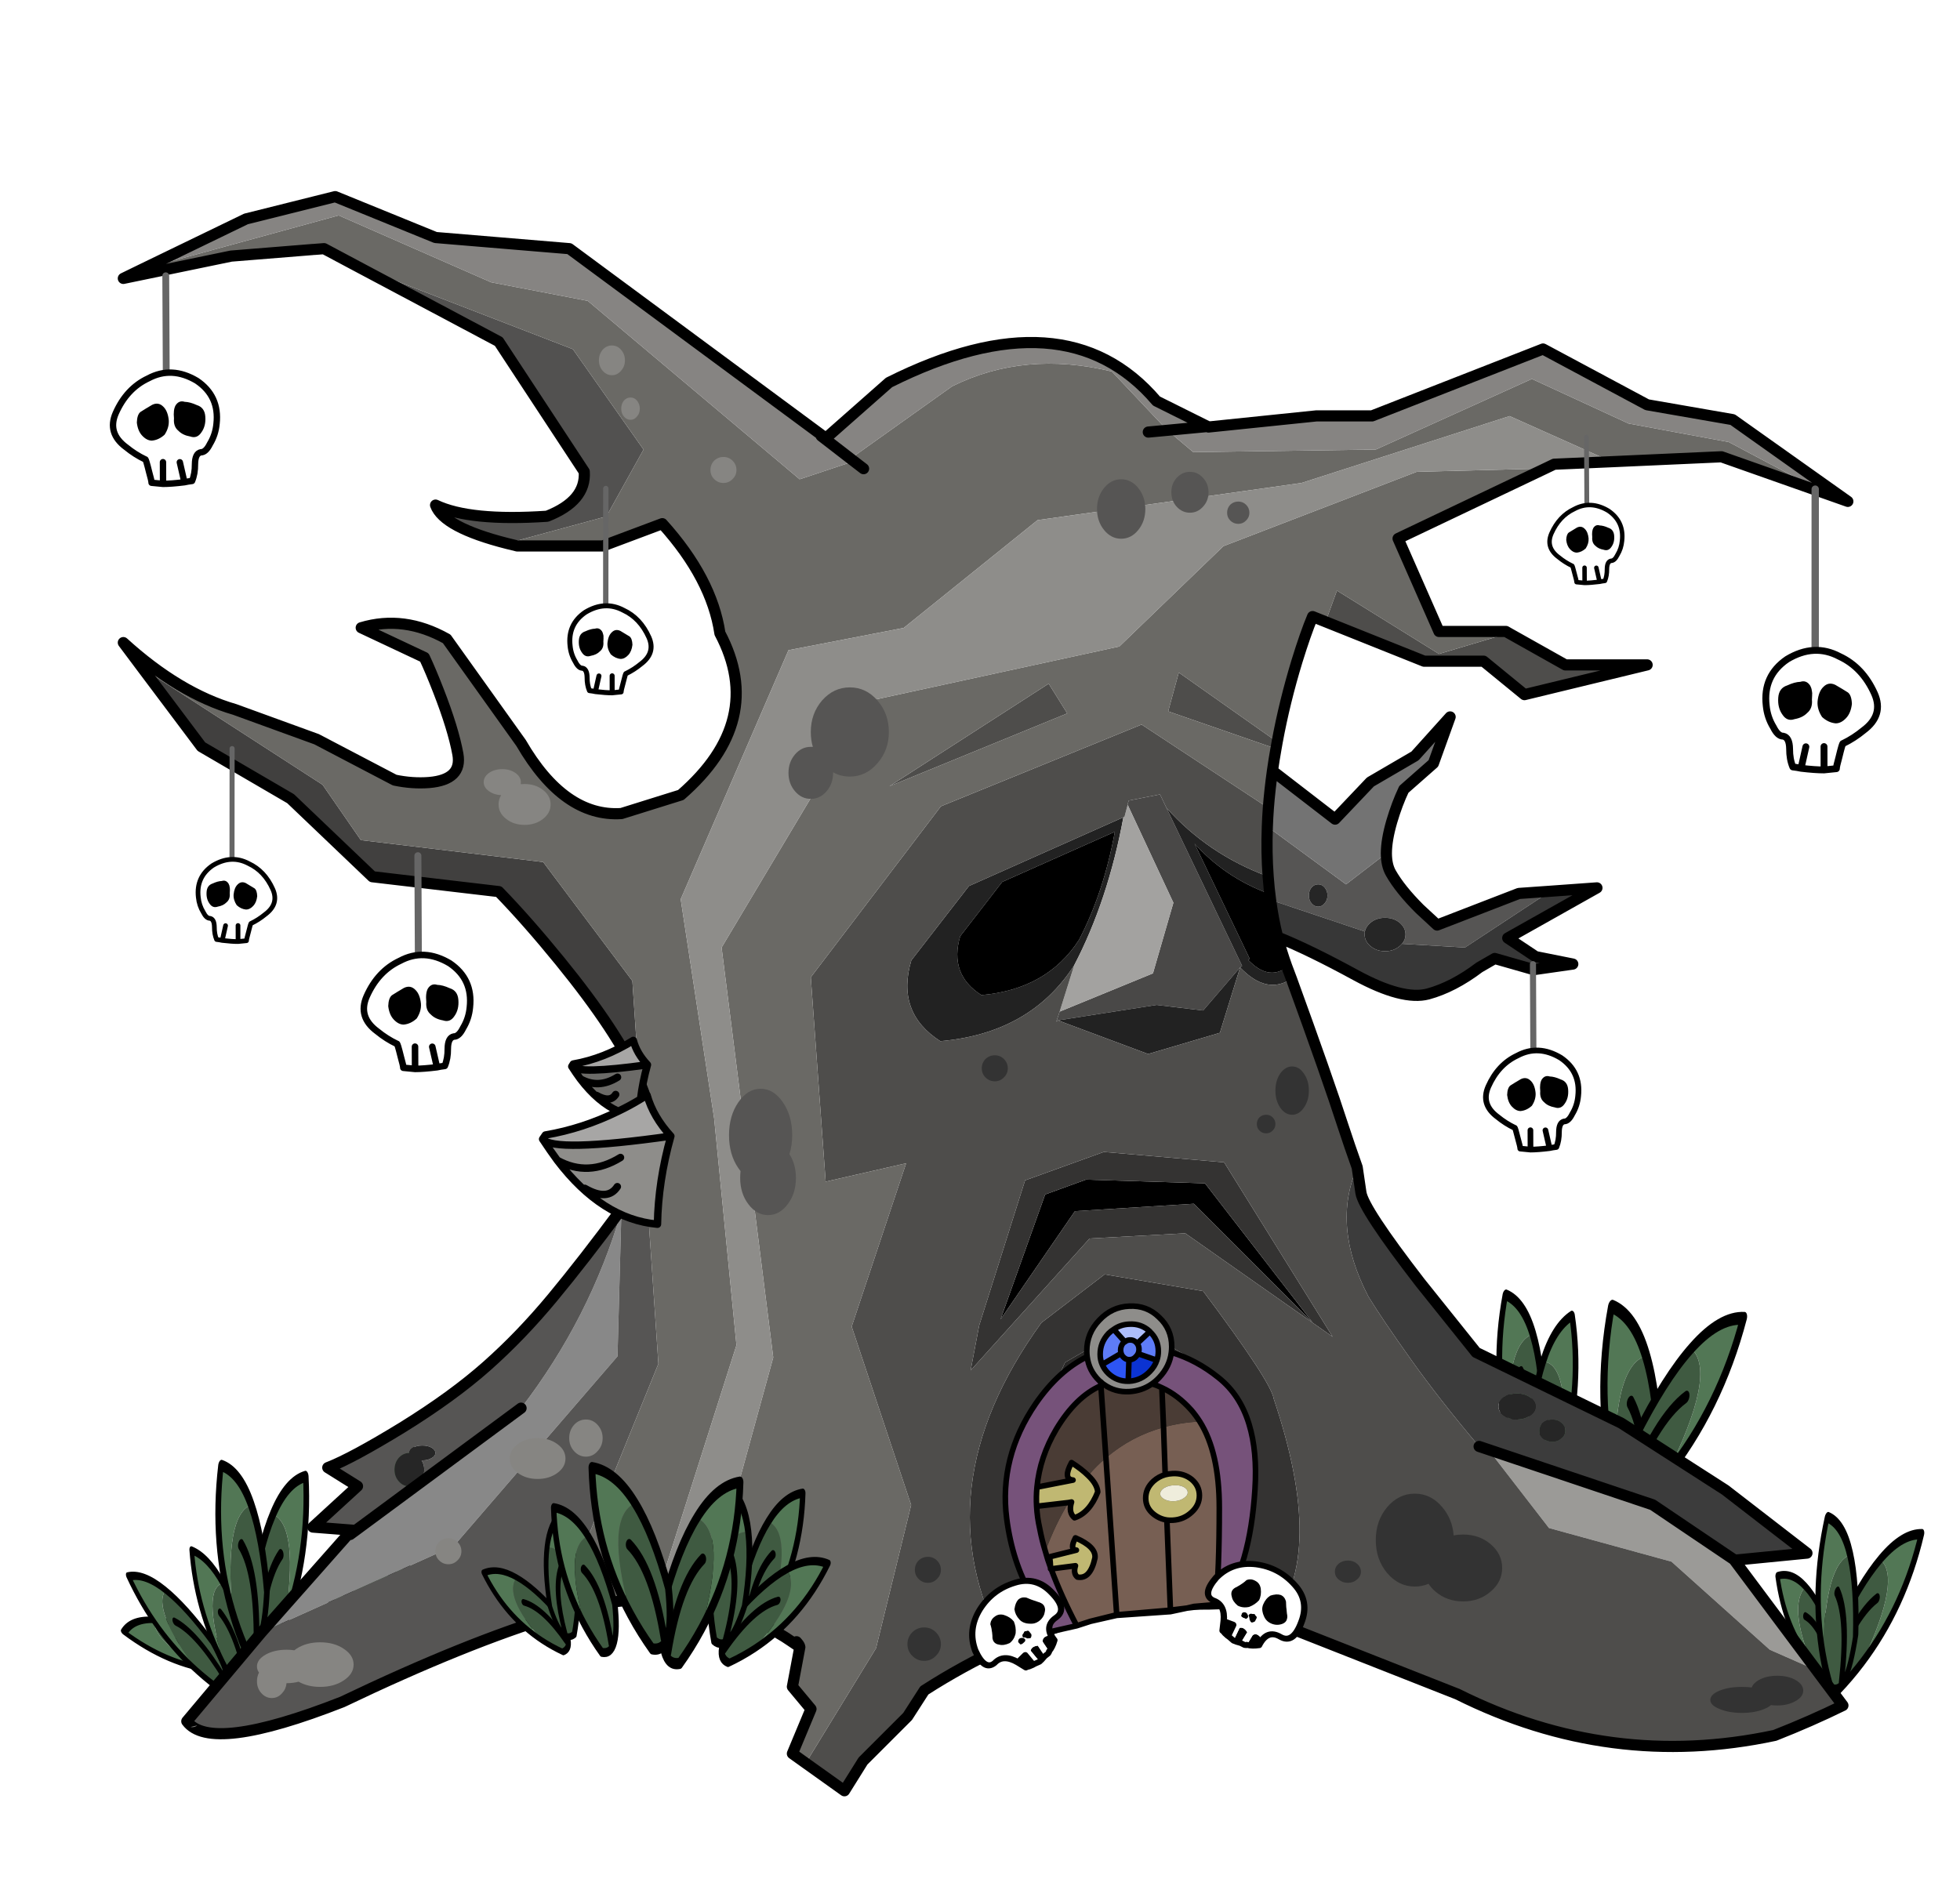 
<svg xmlns="http://www.w3.org/2000/svg" version="1.1" xmlns:xlink="http://www.w3.org/1999/xlink" preserveAspectRatio="none" x="0px" y="0px" width="560px" height="544px" viewBox="0 0 560 544">
<defs>
<filter id="Filter_1" x="-20%" y="-20%" width="140%" height="140%" color-interpolation-filters="sRGB">
<feColorMatrix in="SourceGraphic" type="matrix" values="-2.577 0.329 3.248 0 0 0.883 0.837 -0.72 0 0 -2.164 5.015 -1.851 0 0 0 0 0 1 0 " result="result1"/>

<feColorMatrix in="result1" type="matrix" values="3.491 -1.755 -0.236 0 -0.125 -0.889 2.625 -0.236 0 -0.125 -0.889 -1.755 4.144 0 -0.125 0 0 0 1 0 " result="result2"/>
</filter>

<filter id="Filter_2" x="-20%" y="-20%" width="140%" height="140%" color-interpolation-filters="sRGB">
<feColorMatrix in="SourceGraphic" type="matrix" values="2.191 -0.557 -0.634 0 0 -0.566 1.54 0.025 0 0 -0.059 -1.336 2.395 0 0 0 0 0 1 0 " result="result1"/>
</filter>

<filter id="Filter_3" x="-20%" y="-20%" width="140%" height="140%" color-interpolation-filters="sRGB">
<feColorMatrix in="SourceGraphic" type="matrix" values="2.191 -0.557 -0.634 0 0 -0.566 1.54 0.025 0 0 -0.059 -1.336 2.395 0 0 0 0 0 1 0 " result="result1"/>
</filter>

<filter id="Filter_4" x="-20%" y="-20%" width="140%" height="140%" color-interpolation-filters="sRGB">
<feColorMatrix in="SourceGraphic" type="matrix" values="2.191 -0.557 -0.634 0 0 -0.566 1.54 0.025 0 0 -0.059 -1.336 2.395 0 0 0 0 0 1 0 " result="result1"/>
</filter>

<filter id="Filter_5" x="-20%" y="-20%" width="140%" height="140%" color-interpolation-filters="sRGB">
<feColorMatrix in="SourceGraphic" type="matrix" values="2.191 -0.557 -0.634 0 0 -0.566 1.54 0.025 0 0 -0.059 -1.336 2.395 0 0 0 0 0 1 0 " result="result1"/>
</filter>

<filter id="Filter_6" x="-20%" y="-20%" width="140%" height="140%" color-interpolation-filters="sRGB">
<feColorMatrix in="SourceGraphic" type="matrix" values="2.191 -0.557 -0.634 0 0 -0.566 1.54 0.025 0 0 -0.059 -1.336 2.395 0 0 0 0 0 1 0 " result="result1"/>
</filter>

<filter id="Filter_7" x="-20%" y="-20%" width="140%" height="140%" color-interpolation-filters="sRGB">
<feColorMatrix in="SourceGraphic" type="matrix" values="2.191 -0.557 -0.634 0 0 -0.566 1.54 0.025 0 0 -0.059 -1.336 2.395 0 0 0 0 0 1 0 " result="result1"/>
</filter>

<filter id="Filter_8" x="-20%" y="-20%" width="140%" height="140%" color-interpolation-filters="sRGB">
<feColorMatrix in="SourceGraphic" type="matrix" values="2.191 -0.557 -0.634 0 0 -0.566 1.54 0.025 0 0 -0.059 -1.336 2.395 0 0 0 0 0 1 0 " result="result1"/>
</filter>

<filter id="Filter_9" x="-20%" y="-20%" width="140%" height="140%" color-interpolation-filters="sRGB">
<feColorMatrix in="SourceGraphic" type="matrix" values="2.191 -0.557 -0.634 0 0 -0.566 1.54 0.025 0 0 -0.059 -1.336 2.395 0 0 0 0 0 1 0 " result="result1"/>
</filter>

<filter id="Filter_10" x="-20%" y="-20%" width="140%" height="140%" color-interpolation-filters="sRGB">
<feColorMatrix in="SourceGraphic" type="matrix" values="2.191 -0.557 -0.634 0 0 -0.566 1.54 0.025 0 0 -0.059 -1.336 2.395 0 0 0 0 0 1 0 " result="result1"/>
</filter>

<filter id="Filter_11" x="-20%" y="-20%" width="140%" height="140%" color-interpolation-filters="sRGB">
<feColorMatrix in="SourceGraphic" type="matrix" values="2.191 -0.557 -0.634 0 0 -0.566 1.54 0.025 0 0 -0.059 -1.336 2.395 0 0 0 0 0 1 0 " result="result1"/>
</filter>

<filter id="Filter_12" x="-20%" y="-20%" width="140%" height="140%" color-interpolation-filters="sRGB">
<feColorMatrix in="SourceGraphic" type="matrix" values="2.191 -0.557 -0.634 0 0 -0.566 1.54 0.025 0 0 -0.059 -1.336 2.395 0 0 0 0 0 1 0 " result="result1"/>
</filter>

<filter id="Filter_13" x="-20%" y="-20%" width="140%" height="140%" color-interpolation-filters="sRGB">
<feColorMatrix in="SourceGraphic" type="matrix" values="2.191 -0.557 -0.634 0 0 -0.566 1.54 0.025 0 0 -0.059 -1.336 2.395 0 0 0 0 0 1 0 " result="result1"/>
</filter>

<filter id="Filter_14" x="-20%" y="-20%" width="140%" height="140%" color-interpolation-filters="sRGB">
<feColorMatrix in="SourceGraphic" type="matrix" values="2.191 -0.557 -0.634 0 0 -0.566 1.54 0.025 0 0 -0.059 -1.336 2.395 0 0 0 0 0 1 0 " result="result1"/>
</filter>

<filter id="Filter_15" x="-20%" y="-20%" width="140%" height="140%" color-interpolation-filters="sRGB">
<feColorMatrix in="SourceGraphic" type="matrix" values="2.191 -0.557 -0.634 0 0 -0.566 1.54 0.025 0 0 -0.059 -1.336 2.395 0 0 0 0 0 1 0 " result="result1"/>
</filter>

<filter id="Filter_16" x="-20%" y="-20%" width="140%" height="140%" color-interpolation-filters="sRGB">
<feColorMatrix in="SourceGraphic" type="matrix" values="2.191 -0.557 -0.634 0 0 -0.566 1.54 0.025 0 0 -0.059 -1.336 2.395 0 0 0 0 0 1 0 " result="result1"/>
</filter>

<filter id="Filter_17" x="-20%" y="-20%" width="140%" height="140%" color-interpolation-filters="sRGB">
<feColorMatrix in="SourceGraphic" type="matrix" values="2.191 -0.557 -0.634 0 0 -0.566 1.54 0.025 0 0 -0.059 -1.336 2.395 0 0 0 0 0 1 0 " result="result1"/>
</filter>

<filter id="Filter_18" x="-20%" y="-20%" width="140%" height="140%" color-interpolation-filters="sRGB">
<feColorMatrix in="SourceGraphic" type="matrix" values="2.191 -0.557 -0.634 0 0 -0.566 1.54 0.025 0 0 -0.059 -1.336 2.395 0 0 0 0 0 1 0 " result="result1"/>
</filter>

<filter id="Filter_19" x="-20%" y="-20%" width="140%" height="140%" color-interpolation-filters="sRGB">
<feColorMatrix in="SourceGraphic" type="matrix" values="2.191 -0.557 -0.634 0 0 -0.566 1.54 0.025 0 0 -0.059 -1.336 2.395 0 0 0 0 0 1 0 " result="result1"/>
</filter>

<filter id="Filter_20" x="-20%" y="-20%" width="140%" height="140%" color-interpolation-filters="sRGB">
<feColorMatrix in="SourceGraphic" type="matrix" values="2.191 -0.557 -0.634 0 0 -0.566 1.54 0.025 0 0 -0.059 -1.336 2.395 0 0 0 0 0 1 0 " result="result1"/>
</filter>

<filter id="Filter_21" x="-20%" y="-20%" width="140%" height="140%" color-interpolation-filters="sRGB">
<feColorMatrix in="SourceGraphic" type="matrix" values="2.191 -0.557 -0.634 0 0 -0.566 1.54 0.025 0 0 -0.059 -1.336 2.395 0 0 0 0 0 1 0 " result="result1"/>
</filter>

<filter id="Filter_22" x="-20%" y="-20%" width="140%" height="140%" color-interpolation-filters="sRGB">
<feColorMatrix in="SourceGraphic" type="matrix" values="2.191 -0.557 -0.634 0 0 -0.566 1.54 0.025 0 0 -0.059 -1.336 2.395 0 0 0 0 0 1 0 " result="result1"/>
</filter>

<filter id="Filter_23" x="-20%" y="-20%" width="140%" height="140%" color-interpolation-filters="sRGB">
<feColorMatrix in="SourceGraphic" type="matrix" values="0.444 0.592 -0.036 0 0 0.238 0.662 0.1 0 0 0.342 0.432 0.226 0 0 0 0 0 1 0 " result="result1"/>
</filter>

<filter id="Filter_24" x="-20%" y="-20%" width="140%" height="140%" color-interpolation-filters="sRGB">
<feColorMatrix in="SourceGraphic" type="matrix" values="0.444 0.592 -0.036 0 0 0.238 0.662 0.1 0 0 0.342 0.432 0.226 0 0 0 0 0 1 0 " result="result1"/>
</filter>

<filter id="Filter_25" x="-20%" y="-20%" width="140%" height="140%" color-interpolation-filters="sRGB">
<feColorMatrix in="SourceGraphic" type="matrix" values="0.444 0.592 -0.036 0 0 0.238 0.662 0.1 0 0 0.342 0.432 0.226 0 0 0 0 0 1 0 " result="result1"/>
</filter>

<filter id="Filter_26" x="-20%" y="-20%" width="140%" height="140%" color-interpolation-filters="sRGB">
<feColorMatrix in="SourceGraphic" type="matrix" values="0.444 0.592 -0.036 0 0 0.238 0.662 0.1 0 0 0.342 0.432 0.226 0 0 0 0 0 1 0 " result="result1"/>
</filter>

<filter id="Filter_27" x="-20%" y="-20%" width="140%" height="140%" color-interpolation-filters="sRGB">
<feColorMatrix in="SourceGraphic" type="matrix" values="0.444 0.592 -0.036 0 0 0.238 0.662 0.1 0 0 0.342 0.432 0.226 0 0 0 0 0 1 0 " result="result1"/>
</filter>

<filter id="Filter_28" x="-20%" y="-20%" width="140%" height="140%" color-interpolation-filters="sRGB">
<feColorMatrix in="SourceGraphic" type="matrix" values="0.444 0.592 -0.036 0 0 0.238 0.662 0.1 0 0 0.342 0.432 0.226 0 0 0 0 0 1 0 " result="result1"/>
</filter>

<filter id="Filter_29" x="-20%" y="-20%" width="140%" height="140%" color-interpolation-filters="sRGB">
<feColorMatrix in="SourceGraphic" type="matrix" values="0.444 0.592 -0.036 0 0 0.238 0.662 0.1 0 0 0.342 0.432 0.226 0 0 0 0 0 1 0 " result="result1"/>
</filter>

<g id="lily_leaf_0_Layer0_0_FILL">
<path fill="#527755" stroke="none" d="
M 18.55 8.85
Q 6.35 16.05 3.7 9.4 -0.05 14.15 0 19.45 10.5 17.85 18.55 8.85 Z"/>

<path fill="#3F5A41" stroke="none" d="
M 3.7 9.4
Q 6.35 16.05 18.55 8.85 20.7 6.45 22.65 3.55 22.75 -1.7 14.15 0.8 7.25 4.85 3.7 9.4
M 20.95 1.05
Q 12.05 4.5 9.35 10.1 12.05 4.5 20.95 1.05 Z"/>
</g>

<g id="full_tree_0_Layer6_0_FILL">
<path fill="#272625" stroke="none" d="
M -11.95 -2.35
L -18.1 -0.05
Q -14.85 -0.6 -11.95 -2.35
M 27.5 -5.6
Q 33.5 -37.15 13.75 -72.25
L -0.55 -80.75 -18.6 -70.3 -28.9 -47.55
Q -32.05 -19.8 -26 -0.35 -21.85 0.55 -18.1 -0.05
L -11.95 -2.35
Q -9.05 -4.1 -6.5 -7 -3.7 -6.75 -0.95 -6.4 13.15 -4.65 27.5 -5.6 Z"/>

<path fill="#494847" stroke="none" d="
M -11.95 -2.35
L -0.95 -6.4
Q -3.7 -6.75 -6.5 -7 -9.05 -4.1 -11.95 -2.35
M 8.7 -219.5
L 6.95 -223.15 -1.45 -221.5 -1.8 -220.45 -1.75 -220.35 10.55 -194 5.05 -175 -20.05 -164.7 -20.95 -162 -20.5 -162.35 6.05 -166.5 18.55 -165 28.5 -176.6 29.05 -177 8.7 -219.5 Z"/>

<path fill="#888888" stroke="none" d="
M -209.45 -25.1
L -210.95 -24 -209.45 -25.1 -211.2 -24.35 -234.9 2.4 -183 -20.95 -139 -71.95 -137.95 -111.05
Q -146.323 -82.294 -164.95 -58
L -209.45 -25.1 Z"/>

<path fill="#565554" stroke="none" d="
M -174.2 -69.3
Q -183.4 -61.15 -196.9 -52.8 -210.45 -44.5 -216.95 -42
L -208.95 -37 -220.95 -26 -209.45 -25.1 -164.95 -58
Q -146.323 -82.294 -137.95 -111.05
L -139 -71.95 -183 -20.95 -234.9 2.4 -254.9 26.25
Q -248.486 34.948 -213.05 21.05 -179.765 5.109 -155.55 -2.2
L -128 -69.95 -131.9 -127.4
Q -133.352 -122.647 -136.45 -117.55
L -137.7 -111.9
Q -137.85 -111.697 -138 -111.5 -148.124 -97.801 -156.5 -87.7 -165 -77.45 -174.2 -69.3
M -188 -45.95
Q -188 -45.1 -189.05 -44.55 -190.05 -43.95 -191.5 -43.95 -191.591 -43.95 -191.7 -43.95 -191 -42.843 -191 -41.45 -191 -39.6 -192.2 -38.3 -193.35 -36.95 -195 -36.95 -196.65 -36.95 -197.85 -38.3 -199 -39.6 -199 -41.45 -199 -43.3 -197.85 -44.65 -196.65 -45.95 -195 -45.95 -195 -46.8 -194 -47.4 -192.95 -47.95 -191.5 -47.95 -190.05 -47.95 -189.05 -47.4 -188 -46.8 -188 -45.95
M 35.8 -214.5
Q 35.56 -207.518 36.05 -201.05 36.276 -197.832 36.7 -194.75
L 62.05 -186.25
Q 62.361 -187.604 63.6 -188.65 65.2 -189.95 67.5 -189.95 69.8 -189.95 71.4 -188.65 73 -187.3 73 -185.45 73 -184.038 72.05 -182.95
L 89 -181.95 112 -197.1 103.5 -196.5 81.5 -188 76.8 -192.35
Q 71.55 -197.6 69.05 -202 67.861 -204.069 67.85 -207.3
L 57 -198.95 35.8 -214.5
M 47.7 -198.1
Q 48.45 -198.95 49.5 -198.95 50.55 -198.95 51.25 -198.1 52 -197.2 52 -195.95 52 -194.7 51.25 -193.85 50.55 -192.95 49.5 -192.95 48.45 -192.95 47.7 -193.85 47 -194.7 47 -195.95 47 -197.2 47.7 -198.1 Z"/>

<path fill="#262626" stroke="none" d="
M -189.05 -44.55
Q -188 -45.1 -188 -45.95 -188 -46.8 -189.05 -47.4 -190.05 -47.95 -191.5 -47.95 -192.95 -47.95 -194 -47.4 -195 -46.8 -195 -45.95 -196.65 -45.95 -197.85 -44.65 -199 -43.3 -199 -41.45 -199 -39.6 -197.85 -38.3 -196.65 -36.95 -195 -36.95 -193.35 -36.95 -192.2 -38.3 -191 -39.6 -191 -41.45 -191 -42.843 -191.7 -43.95 -191.591 -43.95 -191.5 -43.95 -190.05 -43.95 -189.05 -44.55
M 110 -54.1
Q 109 -53.2 109 -51.95 109 -50.7 110 -49.85 111.05 -48.95 112.5 -48.95 113.95 -48.95 114.95 -49.85 116 -50.7 116 -51.95 116 -53.2 114.95 -54.1 113.95 -54.95 112.5 -54.95 111.05 -54.95 110 -54.1
M 99.45 -60.95
Q 98 -59.9 98 -58.45 98 -57 99.45 -56 100.95 -54.95 103 -54.95 105.05 -54.95 106.5 -56 108 -57 108 -58.45 108 -59.9 106.5 -60.95 105.05 -61.95 103 -61.95 100.95 -61.95 99.45 -60.95
M 67.5 -189.95
Q 65.2 -189.95 63.6 -188.65 62.361 -187.604 62.05 -186.25 62 -185.867 62 -185.45 62 -183.6 63.6 -182.3 65.2 -180.95 67.5 -180.95 69.8 -180.95 71.4 -182.3 71.779 -182.608 72.05 -182.95 73 -184.038 73 -185.45 73 -187.3 71.4 -188.65 69.8 -189.95 67.5 -189.95
M 49.5 -198.95
Q 48.45 -198.95 47.7 -198.1 47 -197.2 47 -195.95 47 -194.7 47.7 -193.85 48.45 -192.95 49.5 -192.95 50.55 -192.95 51.25 -193.85 52 -194.7 52 -195.95 52 -197.2 51.25 -198.1 50.55 -198.95 49.5 -198.95 Z"/>

<path fill="#41403F" stroke="none" d="
M -266.75 -257.05
L -250.95 -236 -226.95 -222 -204.95 -201 -170.95 -197
Q -163.2 -189 -154.45 -178.25 -138.832 -159.062 -133.2 -146.05
L -135 -172.95 -159 -204.95 -208.05 -210.85 -218.35 -225.75 -266.75 -257.05 Z"/>

<path fill="#222222" stroke="none" d="
M -2.9 -217
L -44.45 -198.5 -59.95 -178.5
Q -64.15 -164.45 -52.15 -156.75 -27.95 -158.85 -16.15 -177.15 -7.05 -194.6 -2.9 -217
M -35.5 -199.6
L -5.2 -213.1
Q -8.2 -196.75 -14.85 -184 -23.45 -170.7 -41.1 -169.15 -49.85 -174.75 -46.8 -185
L -35.5 -199.6
M 18.55 -165
L 6.05 -166.5 -20.5 -162.35 3.75 -153.3 23.05 -159 28.5 -176.6 18.55 -165
M 36.05 -201.05
Q 19.9 -207 8.7 -219.5
L 29.05 -177 28.5 -176.6
Q 35.65 -169.1 42.3 -173.55 41.65 -175.25 41 -177 39.65 -180.75 38.6 -184.75 37.384 -189.583 36.7 -194.75 36.276 -197.832 36.05 -201.05
M 30.7 -178.6
L 31.1 -178.9 16.25 -209.9
Q 24.45 -200.8 36.2 -196.45 36.258 -195.639 36.3 -194.85 36.832 -189.467 38.05 -184.55 38.85 -181.65 39.8 -178.9 40.3 -177.65 40.75 -176.4 35.9 -173.15 30.7 -178.6 Z"/>

<path fill="#000000" stroke="none" d="
M -5.2 -213.1
L -35.5 -199.6 -46.8 -185
Q -49.85 -174.75 -41.1 -169.15 -23.45 -170.7 -14.85 -184 -8.2 -196.75 -5.2 -213.1
M 31.1 -178.9
L 30.7 -178.6
Q 35.9 -173.15 40.75 -176.4 40.3 -177.65 39.8 -178.9 38.85 -181.65 38.05 -184.55 36.832 -189.467 36.3 -194.85 36.258 -195.639 36.2 -196.45 24.45 -200.8 16.25 -209.9
L 31.1 -178.9
M 48.05 -81
L 19.05 -118.5 -12.95 -119.5 -23.95 -115.5 -35.95 -81.9 -15.95 -111 16.05 -113 48.05 -81 Z"/>

<path fill="#525150" stroke="none" d="
M -142 -297.95
L -132 -315.95 -151 -342.95 -209.65 -365.6 -170.95 -345 -147.95 -310
Q -147.4 -302.15 -157.95 -298 -178.75 -296.6 -187.95 -301 -185.77 -295.016 -168.7 -290.7
L -142 -297.95 Z"/>

<path fill="#9B9A97" stroke="none" d="
M 95.25 -46.9
L 111.6 -25.75 144.55 -16.7 171 7 183.6 12.55 161.35 -17.25 139.5 -32 95.25 -46.9 Z"/>

<path fill="#343332" stroke="none" d="
M 37.55 -60.5
Q 36.9 -65 18.55 -89.5
L -7.95 -94 -24.95 -81
Q -57.55 -35.95 -35 6.15
L -18.1 -0.05
Q -21.85 0.55 -26 -0.35 -32.05 -19.8 -28.9 -47.55
L -18.6 -70.3 -0.55 -80.75 13.75 -72.25
Q 33.5 -37.15 27.5 -5.6 27.95 -5.65 28.4 -5.7 28.1 -5.1 27.85 -4.65 28.7 -4.4 36.55 -0.1 36.75 -0.35 36.95 -0.55 51.75 -18.45 37.55 -60.5
M 53.4 -77.2
L 24.2 -124.15 -8.15 -126.95 -29.35 -119.3 -41.7 -80.25 -44 -68.15 -12 -103.65 13.75 -105.05 53.4 -77.2
M 19.05 -118.5
L 48.05 -81 16.05 -113 -15.95 -111 -35.95 -81.9 -23.95 -115.5 -12.95 -119.5 19.05 -118.5 Z"/>

<path fill="#3C3C3C" stroke="none" d="
M 61 -116
Q 60.55 -119.25 60 -122.8 53.1 -107.1 63 -88.05 66.8 -81.85 74.5 -71.05 82.15 -60.3 92.8 -47.7
L 95.25 -46.9 139.5 -32 161.35 -17.25 161.6 -17.1 181 -19 159 -36 131 -54 92 -73 76.9 -91.85
Q 61.65 -111.6 61 -116
M 98 -58.45
Q 98 -59.9 99.45 -60.95 100.95 -61.95 103 -61.95 105.05 -61.95 106.5 -60.95 108 -59.9 108 -58.45 108 -57 106.5 -56 105.05 -54.95 103 -54.95 100.95 -54.95 99.45 -56 98 -57 98 -58.45
M 109 -51.95
Q 109 -53.2 110 -54.1 111.05 -54.95 112.5 -54.95 113.95 -54.95 114.95 -54.1 116 -53.2 116 -51.95 116 -50.7 114.95 -49.85 113.95 -48.95 112.5 -48.95 111.05 -48.95 110 -49.85 109 -50.7 109 -51.95 Z"/>

<path fill="#A3A2A0" stroke="none" d="
M 5.05 -175
L 10.55 -194 -1.75 -220.35 -2.6 -217.15 -2.9 -217
Q -7.05 -194.6 -16.15 -177.15
L -20.05 -164.7 5.05 -175 Z"/>

<path fill="#373737" stroke="none" d="
M 112 -197.1
L 89 -181.95 72.05 -182.95
Q 71.779 -182.608 71.4 -182.3 69.8 -180.95 67.5 -180.95 65.2 -180.95 63.6 -182.3 62 -183.6 62 -185.45 62 -185.867 62.05 -186.25
L 36.7 -194.75
Q 37.384 -189.583 38.6 -184.75 47 -181.4 59.65 -174.5 72.25 -167.65 79.05 -169.45 85.85 -171.3 92.85 -176.6
L 97 -179 107.5 -176 118 -177.5 108 -179.5 100.5 -184.5 124.5 -198 112 -197.1 Z"/>

<path fill="#4E4D4B" stroke="none" d="
M 35.8 -214.5
Q 35.913 -216.947 36.1 -219.5
L 2 -241.95 -52 -219.95 -87 -173.95 -83 -118.95 -61.35 -123.9 -76 -79.95 -60 -31.95 -69.45 6.6 -88.35 37.5 -77.95 44.95 -72.95 36.95 -60.95 24.95 -56.45 17.95
Q -46.35 11.45 -35 6.15 -57.55 -35.95 -24.95 -81
L -7.95 -94 18.55 -89.5
Q 36.9 -65 37.55 -60.5 51.75 -18.45 36.95 -0.55 38.3 -0.75 44 2
L 87 18.95
Q 128.1 39.5 172.35 30.05 182.07 26.228 190.65 22
L 183.6 12.55 171 7 144.55 -16.7 111.6 -25.75 95.25 -46.9 92.8 -47.7
Q 82.15 -60.3 74.5 -71.05 66.8 -81.85 63 -88.05 53.1 -107.1 60 -122.8 57.9 -128.7 56.25 -133.75 52.05 -146.75 42.3 -173.55 35.65 -169.1 28.5 -176.6
L 23.05 -159 3.75 -153.3 -20.5 -162.35 -20.95 -162 -20.05 -164.7 -16.15 -177.15
Q -27.95 -158.85 -52.15 -156.75 -64.15 -164.45 -59.95 -178.5
L -44.45 -198.5 -2.9 -217 -2.6 -217.15 -1.75 -220.35 -1.8 -220.45 -1.45 -221.5 6.95 -223.15 8.7 -219.5
Q 19.9 -207 36.05 -201.05 35.56 -207.518 35.8 -214.5
M 24.2 -124.15
L 53.4 -77.2 13.75 -105.05 -12 -103.65 -44 -68.15 -41.7 -80.25 -29.35 -119.3 -8.15 -126.95 24.2 -124.15
M 38.15 -235.45
Q 38.302 -236.348 38.45 -237.3
L 12 -255.95 9.15 -245.5 38.15 -235.45
M -65.85 -225.35
L -18 -244.95 -23 -252.95 -65.85 -225.35
M 54.55 -278
L 51.5 -269.6 78 -259 94 -259 105 -250 138 -258 116 -258 100.8 -266.55 82 -260.95 54.55 -278 Z"/>

<path fill="#737373" stroke="none" d="
M 36.1 -219.5
Q 35.913 -216.947 35.8 -214.5
L 57 -198.95 67.85 -207.3
Q 67.858 -210.869 69.3 -215.85 70.7 -220.6 72.55 -224.5
L 80.5 -231.5 85 -244 75.55 -233.5 63.55 -226.5 54.05 -216.5 37.2 -229.5
Q 36.477 -224.368 36.1 -219.5 Z"/>

<path fill="#6A6965" stroke="none" d="
M 51.5 -269.6
L 54.55 -278 82 -260.95 100.8 -266.55 100 -267 82 -267 71 -292 110.55 -310.85 76 -309.95 24 -289.95 -4 -262.95 -71.4 -248.3 -111 -181.95 -97.1 -71.65 -115.85 -3.4
Q -103.654 -0.533 -102.15 -0.35 -100.1 -0.1 -99.2 0.45 -98.4 0.95 -94.05 3.55 -92.8 4.35 -89.95 6.3
L -90.85 4.85
Q -90.7 5 -90.55 5.2 -90 5.85 -89.95 6.3
L -91.95 16.95 -86.95 22.95 -91.95 34.95 -88.35 37.5 -69.45 6.6 -60 -31.95 -76 -79.95 -61.35 -123.9 -83 -118.95 -87 -173.95 -52 -219.95 2 -241.95 36.1 -219.5
Q 36.477 -224.368 37.2 -229.5 37.616 -232.451 38.15 -235.45
L 9.15 -245.5 12 -255.95 38.45 -237.3
Q 40.46 -248.026 43.8 -259 46.1 -266.45 48 -271
L 51.5 -269.6
M -18 -244.95
L -65.85 -225.35 -23 -252.95 -18 -244.95
M 160 -317.95
L 133 -322.95 107 -334.95 65 -315.95 15.9 -315.25 8.9 -321.15 3.8 -320.65 8.9 -321.15 -6 -336.95
Q -29.5 -342.642 -49 -332.95
L -76.3 -313.5 -75.4 -312.8 -72.8 -310.8 -75.4 -312.8 -90 -307.95 -147 -355.95 -173 -360.95 -214 -378.95 -266.95 -364.45 -271.95 -362 -242.95 -368 -221 -369.8 -220.6 -369.8 -217.95 -370 -209.65 -365.6 -151 -342.95 -132 -315.95 -142 -297.95 -168.7 -290.7
Q -167.371 -290.329 -165.95 -290
L -142.95 -290 -126.95 -296
Q -113.65 -281.25 -111.45 -266.5 -99 -242.95 -121.95 -223
L -137.95 -218
Q -153.35 -217 -164.95 -237
L -184.95 -265
Q -196.45 -271.45 -207.95 -268
L -190.95 -260
Q -189.2 -256.25 -187.2 -251.1 -183.2 -240.85 -181.95 -234 -180.7 -227.1 -189.7 -226.35 -194.2 -226 -198.95 -227
L -219.95 -238 -241.95 -246
Q -256.95 -250.35 -271.95 -264
L -266.75 -257.05 -218.35 -225.75 -208.05 -210.85 -159 -204.95 -135 -172.95 -133.2 -146.05
Q -132.488 -144.479 -131.95 -143 -129.327 -135.77 -131.9 -127.4
L -128 -69.95 -155.55 -2.2
Q -138.466 -7.354 -128.85 -6.3
L -107 -74.95 -113 -135.95 -122 -194.95 -93 -261.95 -62 -267.95 -26 -296.95 45 -306.95 101 -324.95 128.4 -312.7 158 -314 186.2 -304.05 160 -317.95 Z"/>

<path fill="#868482" stroke="none" d="
M 19.75 -322.15
L 6 -329
Q -18.5 -357.75 -65.95 -334
L -82.95 -319 -151.95 -370 -187.95 -373 -214.95 -384 -238.95 -378 -266.95 -364.45 -214 -378.95 -173 -360.95 -147 -355.95 -90 -307.95 -75.4 -312.8 -76.3 -313.5 -84.2 -319.6 -76.3 -313.5 -49 -332.95
Q -29.5 -342.642 -6 -336.95
L 8.9 -321.15 19.75 -322.15
M 186.2 -304.05
L 192 -302 161 -324 138 -328 110 -343 64 -325 49 -325 20.4 -322.05 20 -322 19.75 -322.15 8.9 -321.15 15.9 -315.25 65 -315.95 107 -334.95 133 -322.95 160 -317.95 186.2 -304.05 Z"/>

<path fill="#8E8D8A" stroke="none" d="
M 110.55 -310.85
L 113 -312 128.4 -312.7 101 -324.95 45 -306.95 -26 -296.95 -62 -267.95 -93 -261.95 -122 -194.95 -113 -135.95 -107 -74.95 -128.85 -6.3
Q -127.382 -6.105 -126.1 -5.8 -120.272 -4.416 -115.85 -3.4
L -97.1 -71.65 -111 -181.95 -71.4 -248.3 -4 -262.95 24 -289.95 76 -309.95 110.55 -310.85 Z"/>
</g>

<g id="full_tree_0_Layer5_0_FILL">
<path fill="#868582" stroke="none" d="
M -253.85 27.8
Q -252.843 27.989 -252.05 27.35 -253.935 27.806 -253.85 27.8
M -212.65 6.75
Q -215.25 5 -219 5 -222.75 5 -225.4 6.75 -225.683 6.941 -225.95 7.15 -226.917 7 -228 7 -231.3 7 -233.65 8.3 -236 9.65 -236 11.5 -236 12.4 -235.45 13.15 -236 14.214 -236 15.5 -236 17.35 -234.85 18.65 -233.65 20 -232 20 -230.35 20 -229.2 18.65 -228.166 17.529 -228.05 16
L -228 16
Q -226.26 16 -224.8 15.6 -222.324 17 -219 17 -215.25 17 -212.65 15.25 -210 13.5 -210 11 -210 8.5 -212.65 6.75
M -150.7 -53.5
Q -152 -52 -152 -49.95 -152 -47.9 -150.7 -46.45 -149.35 -44.95 -147.5 -44.95 -145.65 -44.95 -144.35 -46.45 -143 -47.9 -143 -49.95 -143 -52 -144.35 -53.5 -145.65 -54.95 -147.5 -54.95 -149.35 -54.95 -150.7 -53.5
M -184.5 -23
Q -185.95 -23 -187 -22 -188 -20.95 -188 -19.5 -188 -18.05 -187 -17.05 -185.95 -16 -184.5 -16 -183.05 -16 -182.05 -17.05 -181 -18.05 -181 -19.5 -181 -20.95 -182.05 -22 -183.05 -23 -184.5 -23
M -165.8 -48.35
Q -168 -46.75 -168 -44.45 -168 -42.15 -165.8 -40.55 -163.6 -38.95 -160.5 -38.95 -157.4 -38.95 -155.2 -40.55 -153 -42.15 -153 -44.45 -153 -46.75 -155.2 -48.35 -157.4 -49.95 -160.5 -49.95 -163.6 -49.95 -165.8 -48.35
M -159.05 -216.55
Q -157 -218.15 -157 -220.45 -157 -222.75 -159.05 -224.35 -161.1 -225.95 -164 -225.95 -164.545 -225.95 -165.05 -225.9 -165 -226.163 -165 -226.45 -165 -227.9 -166.5 -228.95 -167.95 -229.95 -170 -229.95 -172.05 -229.95 -173.55 -228.95 -175 -227.9 -175 -226.45 -175 -225 -173.55 -224 -172.147 -223.018 -170.3 -222.95 -171 -221.828 -171 -220.45 -171 -218.15 -168.95 -216.55 -166.9 -214.95 -164 -214.95 -161.1 -214.95 -159.05 -216.55
M -108.05 -308
Q -107 -309 -107 -310.45 -107 -311.9 -108.05 -312.95 -109.05 -313.95 -110.5 -313.95 -111.95 -313.95 -113 -312.95 -114 -311.9 -114 -310.45 -114 -309 -113 -308 -111.95 -306.95 -110.5 -306.95 -109.05 -306.95 -108.05 -308
M -133.75 -324.85
Q -133 -325.7 -133 -326.95 -133 -328.2 -133.75 -329.1 -134.45 -329.95 -135.5 -329.95 -136.55 -329.95 -137.3 -329.1 -138 -328.2 -138 -326.95 -138 -325.7 -137.3 -324.85 -136.55 -323.95 -135.5 -323.95 -134.45 -323.95 -133.75 -324.85
M -138.05 -337.15
Q -137 -338.3 -137 -339.95 -137 -341.6 -138.05 -342.8 -139.05 -343.95 -140.5 -343.95 -141.95 -343.95 -143 -342.8 -144 -341.6 -144 -339.95 -144 -338.3 -143 -337.15 -141.95 -335.95 -140.5 -335.95 -139.05 -335.95 -138.05 -337.15 Z"/>

<path fill="#333333" stroke="none" d="
M -53.35 8.65
Q -52 7.35 -52 5.5 -52 3.65 -53.35 2.3 -54.65 1 -56.5 1 -58.35 1 -59.7 2.3 -61 3.65 -61 5.5 -61 7.35 -59.7 8.65 -58.35 10 -56.5 10 -54.65 10 -53.35 8.65
M -53.05 -12.05
Q -52 -13.05 -52 -14.5 -52 -15.95 -53.05 -17 -54.05 -18 -55.5 -18 -56.95 -18 -58 -17 -59 -15.95 -59 -14.5 -59 -13.05 -58 -12.05 -56.95 -11 -55.5 -11 -54.05 -11 -53.05 -12.05
M -37.5 -152.95
Q -38.95 -152.95 -40 -151.95 -41 -150.9 -41 -149.45 -41 -148 -40 -147 -38.95 -145.95 -37.5 -145.95 -36.05 -145.95 -35.05 -147 -34 -148 -34 -149.45 -34 -150.9 -35.05 -151.95 -36.05 -152.95 -37.5 -152.95
M 166.15 17.15
Q 164.902 17 163.5 17 160 17 157.5 18 155 19.05 155 20.5 155 21.95 157.5 22.95 160 24 163.5 24 167 24 169.5 22.95 170.696 22.471 171.3 21.9 172.121 22 173 22 175.9 22 177.95 20.8 180 19.65 180 18 180 16.35 177.95 15.15 175.9 14 173 14 170.1 14 168.05 15.15 166.541 16.033 166.15 17.15
M 57.5 -11
Q 58.95 -11 59.95 -11.9 61 -12.75 61 -14 61 -15.25 59.95 -16.15 58.95 -17 57.5 -17 56.05 -17 55 -16.15 54 -15.25 54 -14 54 -12.75 55 -11.9 56.05 -11 57.5 -11
M 75.5 -35
Q 71.15 -35 68.05 -31.35 65 -27.7 65 -22.5 65 -17.3 68.05 -13.65 71.15 -10 75.5 -10 77.482 -10 79.2 -10.75 79.908 -9.623 81.05 -8.65 84.15 -6 88.5 -6 92.85 -6 95.9 -8.65 99 -11.25 99 -15 99 -18.75 95.9 -21.4 92.85 -24 88.5 -24 87.168 -24 85.95 -23.75 85.619 -28.149 82.9 -31.35 79.85 -35 75.5 -35
M 38 -143.45
Q 38 -140.75 39.3 -138.85 40.65 -136.95 42.5 -136.95 44.35 -136.95 45.65 -138.85 47 -140.75 47 -143.45 47 -146.15 45.65 -148.05 44.35 -149.95 42.5 -149.95 40.65 -149.95 39.3 -148.05 38 -146.15 38 -143.45
M 35.5 -136.95
Q 34.45 -136.95 33.7 -136.25 33 -135.5 33 -134.45 33 -133.4 33.7 -132.7 34.45 -131.95 35.5 -131.95 36.55 -131.95 37.25 -132.7 38 -133.4 38 -134.45 38 -135.5 37.25 -136.25 36.55 -136.95 35.5 -136.95 Z"/>

<path fill="#565554" stroke="none" d="
M -92 -131.45
Q -92 -136.65 -94.5 -140.3 -97 -143.95 -100.5 -143.95 -104 -143.95 -106.5 -140.3 -109 -136.65 -109 -131.45 -109 -126.25 -106.5 -122.6 -106.2 -122.162 -105.9 -121.8 -106 -120.895 -106 -119.95 -106 -115.8 -103.8 -112.9 -101.6 -109.95 -98.5 -109.95 -95.4 -109.95 -93.2 -112.9 -91 -115.8 -91 -119.95 -91 -123.612 -92.75 -126.35 -92 -128.674 -92 -131.45
M -87 -235.95
Q -89.5 -235.95 -91.25 -233.9 -93 -231.85 -93 -228.95 -93 -226.05 -91.25 -224 -89.5 -221.95 -87 -221.95 -84.5 -221.95 -82.75 -224 -81 -226.05 -81 -228.95 -81 -229.013 -81 -229.1 -78.948 -227.95 -76.5 -227.95 -72.15 -227.95 -69.1 -231.5 -66 -235 -66 -239.95 -66 -244.9 -69.1 -248.45 -72.15 -251.95 -76.5 -251.95 -80.85 -251.95 -83.95 -248.45 -87 -244.9 -87 -239.95 -87 -237.799 -86.45 -235.95 -86.707 -235.95 -87 -235.95
M 25.85 -301.1
Q 25 -300.2 25 -298.95 25 -297.7 25.85 -296.85 26.75 -295.95 28 -295.95 29.25 -295.95 30.1 -296.85 31 -297.7 31 -298.95 31 -300.2 30.1 -301.1 29.25 -301.95 28 -301.95 26.75 -301.95 25.85 -301.1
M 18.5 -300.55
Q 20 -302.15 20 -304.45 20 -306.75 18.5 -308.35 17.05 -309.95 15 -309.95 12.95 -309.95 11.45 -308.35 10 -306.75 10 -304.45 10 -302.15 11.45 -300.55 12.95 -298.95 15 -298.95 17.05 -298.95 18.5 -300.55
M 3 -299.95
Q 3 -303.25 1.1 -305.6 -0.8 -307.95 -3.5 -307.95 -6.2 -307.95 -8.1 -305.6 -10 -303.25 -10 -299.95 -10 -296.65 -8.1 -294.3 -6.2 -291.95 -3.5 -291.95 -0.8 -291.95 1.1 -294.3 3 -296.65 3 -299.95 Z"/>
</g>

<g id="full_tree_0_Layer4_0_FILL">
<path fill="#775F53" stroke="none" d="
M -4.7 -2.25
L -4.7 -2.4 -11.75 -0.65 -4.7 -2.25
M -7.6 -44.6
Q -10.15 -42.5 -12.35 -39.85 -9.95 -37.55 -9.8 -35.45 -12 -29.85 -16.05 -28.5 -17.75 -29.9 -16.85 -32.75
L -17.65 -32.6
Q -21.2 -26.8 -23.9 -19.5 -23.3 -17.25 -22.5 -15.1 -22.55 -16.8 -22.75 -18
L -15.55 -19.8
Q -17.45 -19.95 -15.8 -23.1 -10.2 -20.7 -10.55 -17.7 -11.8 -11.9 -15.25 -12.55 -16.45 -13.5 -15.8 -15.6
L -22.35 -14.75
Q -19.6 -7.35 -15.45 0.55
L -11.75 -0.65 -4.7 -2.4 -7.6 -44.6
M 9.75 -3.25
L 9.75 -3.65 -4.7 -2.4 -4.7 -2.25 9.75 -3.25
M 9.75 -3.65
L 9.75 -3.25 14.2 -4.2 9.75 -3.65
M 5.2 -38.35
Q 6.6 -39.6 8.35 -40.1
L 7.9 -52.85
Q -0.8 -50.45 -7.6 -44.6
L -4.7 -2.4 9.75 -3.65 8.8 -27.9
Q 6.8 -28.2 5.2 -29.5 3.1 -31.2 3.1 -33.8 3.1 -36.4 5.2 -38.35
M 17.65 -54.4
Q 12.5 -54.15 7.9 -52.85
L 8.35 -40.1
Q 9.3 -40.35 10.35 -40.4 13.3 -40.55 15.45 -38.85 17.55 -37.1 17.55 -34.5 17.55 -31.9 15.45 -30 13.3 -28 10.35 -27.85 9.55 -27.8 8.8 -27.9
L 9.75 -3.65 14.2 -4.2 16.1 -4.65 21.9 -5.15
Q 22.9 -14 22.9 -31.2 22.9 -46.1 17.65 -54.4 Z"/>

<path fill="#C0B872" stroke="none" d="
M -22.5 -15.1
Q -22.5 -14.95 -22.5 -14.75
L -22.35 -14.75 -15.8 -15.6
Q -16.45 -13.5 -15.25 -12.55 -11.8 -11.9 -10.55 -17.7 -10.2 -20.7 -15.8 -23.1 -17.45 -19.95 -15.55 -19.8
L -22.75 -18
Q -22.55 -16.8 -22.5 -15.1
M -16.85 -43.35
Q -19.25 -38.9 -16.45 -38.65
L -26.15 -36.75
Q -26.4 -34.2 -26.25 -31.6
L -17.65 -32.6 -16.85 -32.75
Q -17.75 -29.9 -16.05 -28.5 -12 -29.85 -9.8 -35.45 -9.95 -37.55 -12.35 -39.85 -14.05 -41.55 -16.85 -43.35
M 15.45 -38.85
Q 13.3 -40.55 10.35 -40.4 9.3 -40.35 8.35 -40.1 6.6 -39.6 5.2 -38.35 3.1 -36.4 3.1 -33.8 3.1 -31.2 5.2 -29.5 6.8 -28.2 8.8 -27.9 9.55 -27.8 10.35 -27.85 13.3 -28 15.45 -30 17.55 -31.9 17.55 -34.5 17.55 -37.1 15.45 -38.85
M 7 -34.95
Q 7 -35.85 8.1 -36.55 9.2 -37.2 10.7 -37.25 12.25 -37.35 13.3 -36.8 14.4 -36.2 14.4 -35.3 14.4 -34.45 13.3 -33.75 12.25 -33.05 10.7 -32.95 9.2 -32.9 8.1 -33.5 7 -34.1 7 -34.95 Z"/>

<path fill="#4A3C35" stroke="none" d="
M -26.25 -31.6
Q -26.1 -28.65 -25.4 -25.55 -24.8 -22.4 -23.9 -19.5 -21.2 -26.8 -17.65 -32.6
L -26.25 -31.6
M -8.95 -64.05
Q -15.7 -61.1 -20.95 -52.35 -25.4 -44.8 -26.15 -36.75
L -16.45 -38.65
Q -19.25 -38.9 -16.85 -43.35 -14.05 -41.55 -12.35 -39.85 -10.15 -42.5 -7.6 -44.6
L -8.95 -64.05
M 17.65 -54.4
Q 16.6 -56.05 15.4 -57.45 11.8 -61.5 7.45 -63.5
L 7.9 -52.85
Q 12.5 -54.15 17.65 -54.4
M 7.45 -63.5
Q 6.15 -64.15 4.8 -64.55 2.1 -62.65 -1.35 -62.45 -5.15 -62.25 -8.1 -64.35 -8.55 -64.2 -8.95 -64.05
L -7.6 -44.6
Q -0.8 -50.45 7.9 -52.85
L 7.45 -63.5 Z"/>

<path fill="#76527A" stroke="none" d="
M -8.95 -64.05
L -9 -65.1
Q -9.2 -65.2 -9.4 -65.4 -12.2 -68.1 -12.65 -71.85 -20.35 -68.1 -26.5 -59.2 -36.4 -44.7 -34.3 -28.3 -32.8 -16.65 -27.6 -7.6 -25.5 -3.95 -22.75 2.2
L -15.45 0.55
Q -19.6 -7.35 -22.35 -14.75
L -22.5 -14.75
Q -22.5 -14.95 -22.5 -15.1 -23.3 -17.25 -23.9 -19.5 -24.8 -22.4 -25.4 -25.55 -26.1 -28.65 -26.25 -31.6 -26.4 -34.2 -26.15 -36.75 -25.4 -44.8 -20.95 -52.35 -15.7 -61.1 -8.95 -64.05
M 10 -73
Q 9.55 -69.2 6.7 -66.2 5.8 -65.25 4.8 -64.55 6.15 -64.15 7.45 -63.5 11.8 -61.5 15.4 -57.45 16.6 -56.05 17.65 -54.4 22.9 -46.1 22.9 -31.2 22.9 -14 21.9 -5.15
L 23.45 -4.9
Q 31.2 -15.2 32.5 -36.25 33.15 -46.35 30.9 -53.7 28.5 -61.6 22.7 -66.2 16.75 -71 10 -73 Z"/>

<path fill="#EFEDDC" stroke="none" d="
M 8.1 -36.55
Q 7 -35.85 7 -34.95 7 -34.1 8.1 -33.5 9.2 -32.9 10.7 -32.95 12.25 -33.05 13.3 -33.75 14.4 -34.45 14.4 -35.3 14.4 -36.2 13.3 -36.8 12.25 -37.35 10.7 -37.25 9.2 -37.2 8.1 -36.55 Z"/>

<path fill="#8E8D8A" stroke="none" d="
M 10.1 -74.55
Q 10.1 -79.3 6.7 -82.45 3.4 -85.7 -1.35 -85.45 -6.05 -85.25 -9.4 -81.65 -12.75 -78.15 -12.75 -73.4 -12.75 -72.6 -12.65 -71.85 -12.2 -68.1 -9.4 -65.4 -9.2 -65.2 -9 -65.1 -8.6 -64.65 -8.1 -64.35 -5.15 -62.25 -1.35 -62.45 2.1 -62.65 4.8 -64.55 5.8 -65.25 6.7 -66.2 9.55 -69.2 10 -73 10.1 -73.8 10.1 -74.55
M 4.2 -78.65
L 4.2 -78.6
Q 6.5 -76.5 6.5 -73.3 6.5 -72 6.1 -70.9 5.55 -69.2 4.2 -67.85 1.9 -65.45 -1.35 -65.25 -1.45 -65.25 -1.6 -65.25 -4.65 -65.2 -6.9 -67.3 -8.05 -68.4 -8.6 -69.75 -9.15 -71 -9.15 -72.5 -9.15 -75.7 -6.9 -78.1 -6.25 -78.75 -5.5 -79.2 -3.7 -80.5 -1.35 -80.6 1.9 -80.8 4.2 -78.65 Z"/>

<path fill="#2D55F4" stroke="none" d="
M -2.95 -71.8
Q -3.35 -72.2 -3.5 -72.75
L -8.6 -69.75
Q -8.05 -68.4 -6.9 -67.3 -4.65 -65.2 -1.6 -65.25
L -1.4 -71.05
Q -2.25 -71.05 -2.95 -71.8 Z"/>

<path fill="#5E7CF7" stroke="none" d="
M -5.5 -79.2
Q -6.25 -78.75 -6.9 -78.1 -9.15 -75.7 -9.15 -72.5 -9.15 -71 -8.6 -69.75
L -3.5 -72.75
Q -3.65 -73.15 -3.65 -73.6 -3.65 -74.7 -2.95 -75.55 -2.7 -75.75 -2.5 -75.85
L -5.5 -79.2
M 4.2 -78.6
L 0.8 -75.4
Q 1.3 -74.75 1.3 -73.85 1.3 -73.2 1.05 -72.65
L 6.1 -70.9
Q 6.5 -72 6.5 -73.3 6.5 -76.5 4.2 -78.6
M 0.8 -75.4
Q 0.7 -75.55 0.55 -75.7 -0.15 -76.4 -1.15 -76.35 -1.9 -76.35 -2.5 -75.85 -2.7 -75.75 -2.95 -75.55 -3.65 -74.7 -3.65 -73.6 -3.65 -73.15 -3.5 -72.75 -3.35 -72.2 -2.95 -71.8 -2.25 -71.05 -1.4 -71.05 -1.25 -71.05 -1.15 -71.05 -0.15 -71.1 0.55 -71.95 0.85 -72.25 1.05 -72.65 1.3 -73.2 1.3 -73.85 1.3 -74.75 0.8 -75.4 Z"/>

<path fill="#0B33D2" stroke="none" d="
M 4.2 -67.85
Q 5.55 -69.2 6.1 -70.9
L 1.05 -72.65
Q 0.85 -72.25 0.55 -71.95 -0.15 -71.1 -1.15 -71.05 -1.25 -71.05 -1.4 -71.05
L -1.6 -65.25
Q -1.45 -65.25 -1.35 -65.25 1.9 -65.45 4.2 -67.85 Z"/>

<path fill="#AEBEFB" stroke="none" d="
M 4.2 -78.6
L 4.2 -78.65
Q 1.9 -80.8 -1.35 -80.6 -3.7 -80.5 -5.5 -79.2
L -2.5 -75.85
Q -1.9 -76.35 -1.15 -76.35 -0.15 -76.4 0.55 -75.7 0.7 -75.55 0.8 -75.4
L 4.2 -78.6 Z"/>
</g>

<g id="full_tree_0_Layer3_0_FILL">
<path fill="#8E8D8A" stroke="none" d="
M -159.15 -130.4
Q -157.15 -127.35 -155.2 -124.7 -146.9 -120.1 -138.2 -125.45 -146.9 -120.1 -155.2 -124.7 -143.15 -108.85 -128.25 -107.5 -128.05 -119.1 -124.65 -131.2 -156.2 -126.75 -159.15 -130.4
M -139.05 -117.6
Q -141.65 -113.6 -147.8 -117.15 -141.65 -113.6 -139.05 -117.6 Z"/>

<path fill="#A7A6A5" stroke="none" d="
M -124.65 -131.2
Q -129.4 -136.4 -131.05 -142.2 -131.9 -141.7 -132.8 -141.15 -135.75 -139.35 -138.8 -137.9 -148.35 -133.2 -158.4 -131.5
L -159.15 -130.4
Q -156.2 -126.75 -124.65 -131.2
M -150.9 -150.6
L -151.3 -149.95
Q -149.6 -147.8 -130.95 -150.4 -133.85 -153.5 -134.75 -156.95 -142.6 -152.05 -150.9 -150.6 Z"/>

<path fill="#6C6B68" stroke="none" d="
M -130.95 -150.4
Q -149.6 -147.8 -151.3 -149.95 -150.15 -148.15 -149 -146.6 -144.15 -143.85 -139 -147.05 -144.15 -143.85 -149 -146.6 -144.25 -140.35 -138.8 -137.9 -135.75 -139.35 -132.8 -141.15 -132.25 -145.75 -130.95 -150.4
M -139.5 -142.4
Q -141 -140.05 -144.65 -142.15 -141 -140.05 -139.5 -142.4 Z"/>
</g>

<g id="skull_0_Layer0_0_FILL">
<path fill="#000000" stroke="none" d="
M 18.5 23.65
L 18.25 27.5
Q 19.8 27.15 21.6 25.7
L 21.45 23.3
Q 19.15 22 18.5 23.65
M 11.7 23.4
L 8.6 23.8 9.65 27
Q 9.65 26.85 10.65 27.4 10.95 27.5 11.8 27.75
L 11.7 23.4
M 16.6 23.55
Q 14.9 22.4 13.9 23.4
L 14 28.3
Q 14.65 28.3 16.3 27.9
L 16.6 23.55
M 14.65 18.55
Q 14.4 18.15 14.15 18 13.75 17.65 13.25 17.75 12.85 17.9 12.6 18.25 12.45 18.8 12.6 19.05 12.45 19.55 13 19.7 13.35 19.8 13.9 19.7 14.5 19.7 14.65 19.3 14.8 19.05 14.65 18.55
M 17.2 17.75
Q 17.2 17.25 16.45 17.1 16.2 16.6 15.55 17.1 15.4 17.1 14.9 17.35 14.5 17.9 14.65 18.25 15.15 18.55 15.4 19.3 15.95 19.8 16.3 19.95 16.95 19.7 17.2 19.05 17.2 18.15 17.2 17.75
M 15.4 11.85
Q 15.4 9.9 14.25 8 13.25 6.45 11.7 6.45 10.15 6.35 9.15 7.6 8.75 9 7.45 11.2 5.9 13.25 7.45 15.05 8.35 16.35 10.3 16.85 12.1 16.85 13.6 15.45 14.9 13.9 15.4 11.85
M 24.9 11.6
Q 23.65 9.55 23 8.1 21.95 6.7 20.55 6.85 19.25 7.1 17.85 8.65 16.95 10.3 17.1 12.5 17.2 14.4 18.9 15.95 20.3 17.35 22.25 17.1 24.05 16.85 25.2 15.3 26.35 13.65 24.9 11.6 Z"/>

<path fill="#FFFFFF" stroke="none" d="
M 30.05 12.1
Q 29.4 4.25 23 1.55 16.3 -1.4 9.5 1.3 2.6 4.15 0.5 11.6 -1.15 19.15 2.85 19.05 6.7 18.4 8.6 23.8
L 11.7 23.4 11.8 27.75
Q 12.2 27.75 14 28.3
L 13.9 23.4
Q 14.9 22.4 16.6 23.55
L 16.3 27.9
Q 16.95 27.9 17.6 27.9 18.1 27.75 18.25 27.5
L 18.5 23.65
Q 19.15 22 21.45 23.3
L 21.6 25.7
Q 21.6 19.45 26.35 19.8 30.85 20.05 30.05 12.1
M 23 8.1
Q 23.65 9.55 24.9 11.6 26.35 13.65 25.2 15.3 24.05 16.85 22.25 17.1 20.3 17.35 18.9 15.95 17.2 14.4 17.1 12.5 16.95 10.3 17.85 8.65 19.25 7.1 20.55 6.85 21.95 6.7 23 8.1
M 14.25 8
Q 15.4 9.9 15.4 11.85 14.9 13.9 13.6 15.45 12.1 16.85 10.3 16.85 8.35 16.35 7.45 15.05 5.9 13.25 7.45 11.2 8.75 9 9.15 7.6 10.15 6.35 11.7 6.45 13.25 6.45 14.25 8
M 16.45 17.1
Q 17.2 17.25 17.2 17.75 17.2 18.15 17.2 19.05 16.95 19.7 16.3 19.95 15.95 19.8 15.4 19.3 15.15 18.55 14.65 18.25 14.5 17.9 14.9 17.35 15.4 17.1 15.55 17.1 16.2 16.6 16.45 17.1
M 14.15 18
Q 14.4 18.15 14.65 18.55 14.8 19.05 14.65 19.3 14.5 19.7 13.9 19.7 13.35 19.8 13 19.7 12.45 19.55 12.6 19.05 12.45 18.8 12.6 18.25 12.85 17.9 13.25 17.75 13.75 17.65 14.15 18 Z"/>
</g>

<g id="blue_flower_0_Layer1_0_FILL">
<path fill="#FFFFFF" stroke="none" d="
M 10.8 -2.1
Q 12.8 -7.85 8.7 -12.25 4.05 -16.7 -1.6 -15.15 -6.7 -14.05 -10.25 -9.3 -13.1 -5.45 -9.7 -1.5 -8.15 0.5 -6.2 2.05 -6.05 1.9 -6 5 -5.9 6.9 -6 7.35 -5.05 7.65 -3.6 8.15
L -2.55 3.5 -3.6 8.15
Q -1.85 8.55 1.05 8.85
L 1.05 4.35 1.05 8.85
Q 1.8 8.85 2.75 8.95 3.75 7.55 4.2 5.5 4.75 3.2 6.05 3.25 7.1 3.5 8.4 1.9 10.05 0.2 10.8 -2.1
M 2.95 -8.05
Q 3.95 -9 5.05 -8.35 6.2 -8.05 7.5 -7.05 9.05 -6.15 8.75 -4.2 8.45 -2.15 7.15 -1 5.9 0.2 4.55 -0.65 3 -1.3 2.3 -2.45 1.4 -3.6 1.95 -5.3 2.2 -7.25 2.95 -8.05
M 0.25 -8.35
Q 1 -7.2 0.75 -5.2 0.5 -3.6 -0.85 -2.3 -2.35 -1.45 -3.85 -1.65 -4.95 -1.9 -5.7 -3.2 -6.4 -4.4 -6.2 -6.25 -5.75 -7.95 -4.9 -8.35 -3.8 -8.75 -2.05 -9.3 -0.55 -9.65 0.25 -8.35 Z"/>

<path fill="#000000" stroke="none" d="
M 0.75 -5.2
Q 1 -7.2 0.25 -8.35 -0.55 -9.65 -2.05 -9.3 -3.8 -8.75 -4.9 -8.35 -5.75 -7.95 -6.2 -6.25 -6.4 -4.4 -5.7 -3.2 -4.95 -1.9 -3.85 -1.65 -2.35 -1.45 -0.85 -2.3 0.5 -3.6 0.75 -5.2
M 5.05 -8.35
Q 3.95 -9 2.95 -8.05 2.2 -7.25 1.95 -5.3 1.4 -3.6 2.3 -2.45 3 -1.3 4.55 -0.65 5.9 0.2 7.15 -1 8.45 -2.15 8.75 -4.2 9.05 -6.15 7.5 -7.05 6.2 -8.05 5.05 -8.35 Z"/>
</g>

<g id="blue_flower_copy_0_Layer1_0_FILL">
<path fill="#FFFFFF" stroke="none" d="
M 4.3 -0.55
Q 5.05 -0.55 6 -0.45 7 -1.85 7.45 -3.9 8 -6.2 9.3 -6.15 10.35 -5.9 11.65 -7.5 13.3 -9.2 14.05 -11.5 16.05 -17.25 11.95 -21.65 7.3 -26.1 1.65 -24.55 -3.45 -23.45 -7 -18.7 -9.85 -14.85 -6.45 -10.9 -4.9 -8.9 -2.95 -7.35 -2.8 -7.5 -2.75 -4.4 -2.65 -2.5 -2.75 -2.05 -1.8 -1.75 -0.35 -1.25
L 0.7 -5.9 -0.35 -1.25
Q 1.4 -0.85 4.3 -0.55
L 4.3 -5.05 4.3 -0.55
M 10.75 -16.45
Q 12.3 -15.55 12 -13.6 11.7 -11.55 10.4 -10.4 9.15 -9.2 7.8 -10.05 6.25 -10.7 5.55 -11.85 4.65 -13 5.2 -14.7 5.45 -16.65 6.2 -17.45 7.2 -18.4 8.3 -17.75 9.45 -17.45 10.75 -16.45
M 3.5 -17.75
Q 4.25 -16.6 4 -14.6 3.75 -13 2.4 -11.7 0.9 -10.85 -0.6 -11.05 -1.7 -11.3 -2.45 -12.6 -3.15 -13.8 -2.95 -15.65 -2.5 -17.35 -1.65 -17.75 -0.55 -18.15 1.2 -18.7 2.7 -19.05 3.5 -17.75 Z"/>

<path fill="#000000" stroke="none" d="
M 4 -14.6
Q 4.25 -16.6 3.5 -17.75 2.7 -19.05 1.2 -18.7 -0.55 -18.15 -1.65 -17.75 -2.5 -17.35 -2.95 -15.65 -3.15 -13.8 -2.45 -12.6 -1.7 -11.3 -0.6 -11.05 0.9 -10.85 2.4 -11.7 3.75 -13 4 -14.6
M 12 -13.6
Q 12.3 -15.55 10.75 -16.45 9.45 -17.45 8.3 -17.75 7.2 -18.4 6.2 -17.45 5.45 -16.65 5.2 -14.7 4.65 -13 5.55 -11.85 6.25 -10.7 7.8 -10.05 9.15 -9.2 10.4 -10.4 11.7 -11.55 12 -13.6 Z"/>
</g>

<path id="lily_leaf_0_Layer0_0_1_STROKES" stroke="#000000" stroke-width="1.5" stroke-linejoin="round" stroke-linecap="round" fill="none" d="
M 20.95 1.05
Q 12.05 4.5 9.35 10.1
M 18.55 8.85
Q 20.7 6.45 22.65 3.55 22.75 -1.7 14.15 0.8 7.25 4.85 3.7 9.4 -0.05 14.15 0 19.45 10.5 17.85 18.55 8.85 Z"/>

<path id="full_tree_0_Layer6_0_1_STROKES" stroke="#000000" stroke-width="3" stroke-linejoin="round" stroke-linecap="round" fill="none" d="
M 20.4 -322.05
L 49 -325 64 -325 110 -343 138 -328 161 -324 192 -302 186.2 -304.05 158 -314 128.425 -312.675 113 -312 110.55 -310.825 71 -292 82 -267 100 -267 100.825 -266.525 116 -258 138 -258 105 -250 94 -259 78 -259 51.5 -269.6 48 -271
Q 46.1 -266.45 43.8 -259 40.46 -248.026 38.475 -237.275 38.302 -236.348 38.15 -235.425 37.616 -232.451 37.2 -229.5
L 54.05 -216.5 63.55 -226.5 75.55 -233.5 85 -244 80.5 -231.5 72.55 -224.5
Q 70.7 -220.6 69.3 -215.85 67.858 -210.869 67.85 -207.3 67.861 -204.069 69.05 -202 71.55 -197.6 76.8 -192.35
L 81.5 -188 103.5 -196.5 112 -197.1 124.5 -198 100.5 -184.5 108 -179.5 118 -177.5 107.5 -176 97 -179 92.85 -176.6
Q 85.85 -171.3 79.05 -169.45 72.25 -167.65 59.65 -174.5 47 -181.4 38.6 -184.75 39.65 -180.75 41 -177 41.65 -175.25 42.3 -173.55 52.05 -146.75 56.25 -133.75 57.9 -128.7 60 -122.8 60.55 -119.25 61 -116 61.65 -111.6 76.9 -91.85
L 92 -73 131 -54 159 -36 181 -19 161.6 -17.1 161.35 -17.25 183.625 12.575 190.675 22
Q 182.07 26.228 172.35 30.05 128.1 39.5 87 18.95
L 44 2
Q 38.3 -0.75 36.95 -0.55 36.75 -0.35 36.55 -0.1 28.7 -4.4 27.85 -4.65 27.6 -4.75 27.35 -4.85
M -128.825 -6.275
Q -127.382 -6.105 -126.1 -5.8 -120.272 -4.416 -115.85 -3.375
M -266.925 -364.45
L -238.95 -378 -214.95 -384 -187.95 -373 -151.95 -370 -82.95 -319 -65.95 -334
Q -18.5 -357.75 6 -329
L 19.75 -322.15 20.4 -322.05 20 -322 19.75 -322.15 8.9 -321.125
M -76.275 -313.475
L -75.4 -312.8 -72.8 -310.8
M 8.9 -321.125
L 3.8 -320.65
M 36.1 -219.475
Q 35.913 -216.947 35.825 -214.475 35.56 -207.518 36.05 -201.05 36.276 -197.832 36.7 -194.725
M 37.2 -229.5
Q 36.477 -224.368 36.1 -219.475
M -88.35 37.525
L -77.95 44.95 -72.95 36.95 -60.95 24.95 -56.45 17.95
Q -46.35 11.45 -35 6.15
M 36.7 -194.725
Q 37.384 -189.583 38.6 -184.75
M 27.5 -5.6
Q 13.15 -4.65 -0.95 -6.4
L -11.95 -2.35
M -35 6.15
L -18.1 -0.05
M 95.25 -46.875
L 92.8 -47.7
M 161.35 -17.25
L 139.5 -32 95.25 -46.875
M -168.7 -290.675
Q -167.371 -290.329 -165.95 -290
L -142.95 -290 -126.95 -296
Q -113.65 -281.25 -111.45 -266.5 -99 -242.95 -121.95 -223
L -137.95 -218
Q -153.35 -217 -164.95 -237
L -184.95 -265
Q -196.45 -271.45 -207.95 -268
L -190.95 -260
Q -189.2 -256.25 -187.2 -251.1 -183.2 -240.85 -181.95 -234 -180.7 -227.1 -189.7 -226.35 -194.2 -226 -198.95 -227
L -219.95 -238 -241.95 -246
Q -256.95 -250.35 -271.95 -264
L -266.75 -257.05
M -133.175 -146.05
Q -132.488 -144.479 -131.95 -143 -129.327 -135.77 -131.9 -127.375
M -155.55 -2.2
Q -138.466 -7.354 -128.825 -6.275
M -168.7 -290.675
Q -185.77 -295.016 -187.95 -301 -178.75 -296.6 -157.95 -298 -147.4 -302.15 -147.95 -310
L -170.95 -345 -209.65 -365.575 -217.95 -370 -220.575 -369.8
M -220.975 -369.775
L -242.95 -368 -271.95 -362 -266.925 -364.45
M -84.2 -319.6
L -76.275 -313.475
M -133.175 -146.05
Q -138.832 -159.062 -154.45 -178.25 -163.2 -189 -170.95 -197
L -204.95 -201 -226.95 -222 -250.95 -236 -266.75 -257.05
M -209.45 -25.1
L -220.95 -26 -208.95 -37 -216.95 -42
Q -210.45 -44.5 -196.9 -52.8 -183.4 -61.15 -174.2 -69.3 -165 -77.45 -156.5 -87.7 -148.124 -97.801 -138 -111.5 -137.85 -111.697 -137.7 -111.9
L -136.45 -117.55
Q -133.352 -122.647 -131.9 -127.375
M -210.95 -24
L -209.45 -25.1 -211.2 -24.35 -234.875 2.425
M -209.45 -25.1
L -164.95 -58
M -115.85 -3.375
Q -103.654 -0.533 -102.15 -0.35 -100.1 -0.1 -99.2 0.45 -98.4 0.95 -94.05 3.55 -92.8 4.35 -89.95 6.3
L -90.85 4.85
Q -90.7 5 -90.55 5.2 -90 5.85 -89.95 6.3
L -91.95 16.95 -86.95 22.95 -91.95 34.95 -88.35 37.525
M -18.1 -0.05
L -11.95 -2.35
M -234.875 2.425
L -254.875 26.25
Q -248.486 34.948 -213.05 21.05 -179.765 5.109 -155.55 -2.2"/>

<path id="full_tree_0_Layer4_0_1_STROKES" stroke="#000000" stroke-width="1.5" stroke-linejoin="round" stroke-linecap="round" fill="none" d="
M 4.2 -78.6
L 4.2 -78.65
Q 1.9 -80.8 -1.35 -80.6 -3.7 -80.5 -5.5 -79.2
L -2.5 -75.85
Q -1.9 -76.35 -1.15 -76.35 -0.15 -76.4 0.55 -75.7 0.7 -75.55 0.8 -75.4
L 4.2 -78.6
Q 6.5 -76.5 6.5 -73.3 6.5 -72 6.1 -70.9 5.55 -69.2 4.2 -67.85 1.9 -65.45 -1.35 -65.25 -1.45 -65.25 -1.6 -65.25 -4.65 -65.2 -6.9 -67.3 -8.05 -68.4 -8.6 -69.75 -9.15 -71 -9.15 -72.5 -9.15 -75.7 -6.9 -78.1 -6.25 -78.75 -5.5 -79.2
M -12.65 -71.85
Q -12.75 -72.6 -12.75 -73.4 -12.75 -78.15 -9.4 -81.65 -6.05 -85.25 -1.35 -85.45 3.4 -85.7 6.7 -82.45 10.1 -79.3 10.1 -74.55 10.1 -73.8 10 -73 16.75 -71 22.7 -66.2 28.5 -61.6 30.9 -53.7 33.15 -46.35 32.5 -36.25 31.2 -15.2 23.45 -4.9
L 21.9 -5.15 14.2 -4.2 9.75 -3.25 -4.7 -2.25 -11.75 -0.65 -15.45 0.55 -22.75 2.2
Q -25.5 -3.95 -27.6 -7.6 -32.8 -16.65 -34.3 -28.3 -36.4 -44.7 -26.5 -59.2 -20.35 -68.1 -12.65 -71.85 -12.2 -68.1 -9.4 -65.4 -9.2 -65.2 -9 -65.1 -8.6 -64.65 -8.1 -64.35 -5.15 -62.25 -1.35 -62.45 2.1 -62.65 4.8 -64.55 5.8 -65.25 6.7 -66.2 9.55 -69.2 10 -73
M 0.8 -75.4
Q 1.3 -74.75 1.3 -73.85 1.3 -73.2 1.05 -72.65
L 6.1 -70.9
M 4.8 -64.55
Q 6.15 -64.15 7.45 -63.5 11.8 -61.5 15.4 -57.45 16.6 -56.05 17.65 -54.4 22.9 -46.1 22.9 -31.2 22.9 -14 21.9 -5.15
L 16.1 -4.65 14.2 -4.2 9.75 -3.65 9.75 -3.25
M 1.05 -72.65
Q 0.85 -72.25 0.55 -71.95 -0.15 -71.1 -1.15 -71.05 -1.25 -71.05 -1.4 -71.05
L -1.6 -65.25
M 7.45 -63.5
L 7.9 -52.85
M 8.35 -40.1
Q 9.3 -40.35 10.35 -40.4 13.3 -40.55 15.45 -38.85 17.55 -37.1 17.55 -34.5 17.55 -31.9 15.45 -30 13.3 -28 10.35 -27.85 9.55 -27.8 8.8 -27.9
L 9.75 -3.65 -4.7 -2.4 -4.7 -2.25
M 8.8 -27.9
Q 6.8 -28.2 5.2 -29.5 3.1 -31.2 3.1 -33.8 3.1 -36.4 5.2 -38.35 6.6 -39.6 8.35 -40.1
L 7.9 -52.85
M -7.6 -44.6
L -4.7 -2.4 -11.75 -0.65
M -3.5 -72.75
Q -3.65 -73.15 -3.65 -73.6 -3.65 -74.7 -2.95 -75.55 -2.7 -75.75 -2.5 -75.85
M -1.4 -71.05
Q -2.25 -71.05 -2.95 -71.8 -3.35 -72.2 -3.5 -72.75
L -8.6 -69.75
M -9 -65.1
L -8.95 -64.05
Q -8.55 -64.2 -8.1 -64.35
M -26.15 -36.75
Q -25.4 -44.8 -20.95 -52.35 -15.7 -61.1 -8.95 -64.05
L -7.6 -44.6
M -12.35 -39.85
Q -9.95 -37.55 -9.8 -35.45 -12 -29.85 -16.05 -28.5 -17.75 -29.9 -16.85 -32.75
L -17.65 -32.6
M -23.9 -19.5
Q -23.3 -17.25 -22.5 -15.1 -22.55 -16.8 -22.75 -18
L -15.55 -19.8
Q -17.45 -19.95 -15.8 -23.1 -10.2 -20.7 -10.55 -17.7 -11.8 -11.9 -15.25 -12.55 -16.45 -13.5 -15.8 -15.6
L -22.35 -14.75
Q -19.6 -7.35 -15.45 0.55
M -26.15 -36.75
L -16.45 -38.65
Q -19.25 -38.9 -16.85 -43.35 -14.05 -41.55 -12.35 -39.85
M -26.25 -31.6
Q -26.1 -28.65 -25.4 -25.55 -24.8 -22.4 -23.9 -19.5
M -26.25 -31.6
Q -26.4 -34.2 -26.15 -36.75
M -22.35 -14.75
L -22.5 -14.75
Q -22.5 -14.95 -22.5 -15.1
M -17.65 -32.6
L -26.25 -31.6"/>

<path id="full_tree_0_Layer3_0_1_STROKES" stroke="#000000" stroke-width="2" stroke-linejoin="round" stroke-linecap="round" fill="none" d="
M -130.95 -150.4
Q -133.85 -153.5 -134.75 -156.95 -142.6 -152.05 -150.9 -150.6
L -151.3 -149.95
Q -149.6 -147.8 -130.95 -150.4 -132.25 -145.75 -132.8 -141.15 -131.9 -141.7 -131.05 -142.2 -129.4 -136.4 -124.65 -131.2 -128.05 -119.1 -128.25 -107.5 -143.15 -108.85 -155.2 -124.7 -157.15 -127.35 -159.15 -130.4
L -158.4 -131.5
Q -148.35 -133.2 -138.8 -137.9 -144.25 -140.35 -149 -146.6 -150.15 -148.15 -151.3 -149.95
M -132.8 -141.15
Q -135.75 -139.35 -138.8 -137.9
M -139.05 -117.6
Q -141.65 -113.6 -147.8 -117.15
M -139 -147.05
Q -144.15 -143.85 -149 -146.6
M -139.5 -142.4
Q -141 -140.05 -144.65 -142.15
M -155.2 -124.7
Q -146.9 -120.1 -138.2 -125.45
M -159.15 -130.4
Q -156.2 -126.75 -124.65 -131.2"/>

<path id="skull_0_Layer0_0_1_STROKES" stroke="#000000" stroke-width="2" stroke-linejoin="round" stroke-linecap="round" fill="none" d="
M 8.6 23.8
Q 6.7 18.4 2.85 19.05 -1.15 19.15 0.5 11.6 2.6 4.15 9.5 1.3 16.3 -1.4 23 1.55 29.4 4.25 30.05 12.1 30.85 20.05 26.35 19.8 21.6 19.45 21.6 25.7 19.8 27.15 18.25 27.5 18.1 27.75 17.6 27.9 16.95 27.9 16.3 27.9 14.65 28.3 14 28.3 12.2 27.75 11.8 27.75 10.95 27.5 10.65 27.4 9.65 26.85 9.65 27
L 8.6 23.8 11.7 23.4 11.8 27.75"/>

<path id="blue_flower_0_Layer2_0_1_STROKES" stroke="#666666" stroke-width="1.5" stroke-linejoin="round" stroke-linecap="round" fill="none" d="
M 1.65 -7
L 10.7 -47.4"/>

<path id="blue_flower_0_Layer1_0_1_STROKES" stroke="#000000" stroke-width="1.4" stroke-linejoin="round" stroke-linecap="round" fill="none" d="
M -3.6 8.15
Q -5.05 7.65 -6 7.35 -5.9 6.9 -6 5 -6.05 1.9 -6.2 2.05 -8.15 0.5 -9.7 -1.5 -13.1 -5.45 -10.25 -9.3 -6.7 -14.05 -1.6 -15.15 4.05 -16.7 8.7 -12.25 12.8 -7.85 10.8 -2.1 10.05 0.2 8.4 1.9 7.1 3.5 6.05 3.25 4.75 3.2 4.2 5.5 3.75 7.55 2.75 8.95 1.8 8.85 1.05 8.85 -1.85 8.55 -3.6 8.15
L -2.55 3.5
M 1.05 4.35
L 1.05 8.85"/>

<path id="blue_flower_copy_0_Layer2_0_1_STROKES" stroke="#666666" stroke-width="1.5" stroke-linejoin="round" stroke-linecap="round" fill="none" d="
M 4.45 -18.9
L 10.45 -45.65"/>

<path id="blue_flower_copy_0_Layer1_0_1_STROKES" stroke="#000000" stroke-width="1.4" stroke-linejoin="round" stroke-linecap="round" fill="none" d="
M -0.35 -1.25
Q -1.8 -1.75 -2.75 -2.05 -2.65 -2.5 -2.75 -4.4 -2.8 -7.5 -2.95 -7.35 -4.9 -8.9 -6.45 -10.9 -9.85 -14.85 -7 -18.7 -3.45 -23.45 1.65 -24.55 7.3 -26.1 11.95 -21.65 16.05 -17.25 14.05 -11.5 13.3 -9.2 11.65 -7.5 10.35 -5.9 9.3 -6.15 8 -6.2 7.45 -3.9 7 -1.85 6 -0.45 5.05 -0.55 4.3 -0.55 1.4 -0.85 -0.35 -1.25
L 0.7 -5.9
M 4.3 -5.05
L 4.3 -0.55"/>
</defs>

<g filter="url(#Filter_1)" transform="matrix( 1, 0, 0, 1, 0,0) ">
<g transform="matrix( 1.062, 0, 0, 1.062, 324.05,464) ">
<g filter="url(#Filter_2)" transform="matrix( 0.942, 0, 0, 0.942, -305.25,-437.1) ">
<g transform="matrix( -0.299, 1.968, 1.06, 0.007, 528.25,438.3) ">
<g transform="matrix( 1, 0, 0, 1, 0,0) ">
<use xlink:href="#lily_leaf_0_Layer0_0_FILL"/>

<use xlink:href="#lily_leaf_0_Layer0_0_1_STROKES"/>
</g>
</g>
</g>

<g filter="url(#Filter_3)" transform="matrix( 0.942, 0, 0, 0.942, -305.25,-437.1) ">
<g transform="matrix( -0.514, 1.924, -0.974, -0.418, 449,378.15) ">
<g transform="matrix( 1, 0, 0, 1, 0,0) ">
<use xlink:href="#lily_leaf_0_Layer0_0_FILL"/>

<use xlink:href="#lily_leaf_0_Layer0_0_1_STROKES"/>
</g>
</g>
</g>

<g filter="url(#Filter_4)" transform="matrix( 0.942, 0, 0, 0.942, -305.25,-437.1) ">
<g transform="matrix( 0.212, 1.876, -1.05, 0.266, 450.2,389.65) ">
<g transform="matrix( 1, 0, 0, 1, 0,0) ">
<use xlink:href="#lily_leaf_0_Layer0_0_FILL"/>

<use xlink:href="#lily_leaf_0_Layer0_0_1_STROKES"/>
</g>
</g>
</g>

<g filter="url(#Filter_5)" transform="matrix( 0.942, 0, 0, 0.942, -305.25,-437.1) ">
<g transform="matrix( 0.427, 1.779, 0.982, -0.652, 430,388.7) ">
<g transform="matrix( 1, 0, 0, 1, 0,0) ">
<use xlink:href="#lily_leaf_0_Layer0_0_FILL"/>

<use xlink:href="#lily_leaf_0_Layer0_0_1_STROKES"/>
</g>
</g>
</g>

<g filter="url(#Filter_6)" transform="matrix( 0.942, 0, 0, 0.942, -305.25,-437.1) ">
<g transform="matrix( -0.643, 2.408, -1.22, -0.523, 484.1,383.5) ">
<g transform="matrix( 1, 0, 0, 1, 0,0) ">
<use xlink:href="#lily_leaf_0_Layer0_0_FILL"/>

<use xlink:href="#lily_leaf_0_Layer0_0_1_STROKES"/>
</g>
</g>
</g>

<g filter="url(#Filter_7)" transform="matrix( 0.942, 0, 0, 0.942, -305.25,-437.1) ">
<g transform="matrix( -0.437, 2.45, 1.324, 0.043, 472.3,375.95) ">
<g transform="matrix( 1, 0, 0, 1, 0,0) ">
<use xlink:href="#lily_leaf_0_Layer0_0_FILL"/>

<use xlink:href="#lily_leaf_0_Layer0_0_1_STROKES"/>
</g>
</g>
</g>

<g filter="url(#Filter_8)" transform="matrix( 0.942, 0, 0, 0.942, -305.25,-437.1) ">
<g transform="matrix( 1.114, 0.994, -0.445, 0.717, 44.2,452.5) ">
<g transform="matrix( 1, 0, 0, 1, 0,0) ">
<use xlink:href="#lily_leaf_0_Layer0_0_FILL"/>

<use xlink:href="#lily_leaf_0_Layer0_0_1_STROKES"/>
</g>
</g>
</g>

<g filter="url(#Filter_9)" transform="matrix( 0.942, 0, 0, 0.942, -305.25,-437.1) ">
<g transform="matrix( 0.585, 1.566, -0.835, 0.186, 53.1,446.9) ">
<g transform="matrix( 1, 0, 0, 1, 0,0) ">
<use xlink:href="#lily_leaf_0_Layer0_0_FILL"/>

<use xlink:href="#lily_leaf_0_Layer0_0_1_STROKES"/>
</g>
</g>
</g>

<g filter="url(#Filter_10)" transform="matrix( 0.942, 0, 0, 0.942, -305.25,-437.1) ">
<g transform="matrix( 0.493, 1.924, 0.935, -0.418, 98.65,416.45) ">
<g transform="matrix( 1, 0, 0, 1, 0,0) ">
<use xlink:href="#lily_leaf_0_Layer0_0_FILL"/>

<use xlink:href="#lily_leaf_0_Layer0_0_1_STROKES"/>
</g>
</g>
</g>

<g filter="url(#Filter_11)" transform="matrix( 0.942, 0, 0, 0.942, -305.25,-437.1) ">
<g transform="matrix( -0.204, 1.876, 1.008, 0.266, 97.55,428) ">
<g transform="matrix( 1, 0, 0, 1, 0,0) ">
<use xlink:href="#lily_leaf_0_Layer0_0_FILL"/>

<use xlink:href="#lily_leaf_0_Layer0_0_1_STROKES"/>
</g>
</g>
</g>

<g filter="url(#Filter_12)" transform="matrix( 0.942, 0, 0, 0.942, -305.25,-437.1) ">
<g transform="matrix( -0.021, 1.534, -0.89, -0.369, 72.2,450.25) ">
<g transform="matrix( 1, 0, 0, 1, 0,0) ">
<use xlink:href="#lily_leaf_0_Layer0_0_FILL"/>

<use xlink:href="#lily_leaf_0_Layer0_0_1_STROKES"/>
</g>
</g>
</g>

<g filter="url(#Filter_13)" transform="matrix( 0.942, 0, 0, 0.942, -305.25,-437.1) ">
<g transform="matrix( 0.267, 2.073, 1.031, -0.316, 67.4,428.05) ">
<g transform="matrix( 1, 0, 0, 1, 0,0) ">
<use xlink:href="#lily_leaf_0_Layer0_0_FILL"/>

<use xlink:href="#lily_leaf_0_Layer0_0_1_STROKES"/>
</g>
</g>
</g>

<g filter="url(#Filter_14)" transform="matrix( 0.942, 0, 0, 0.942, -305.25,-437.1) ">
<g transform="matrix( -0.401, 2.054, -1.008, -0.367, 82.85,425.9) ">
<g transform="matrix( 1, 0, 0, 1, 0,0) ">
<use xlink:href="#lily_leaf_0_Layer0_0_FILL"/>

<use xlink:href="#lily_leaf_0_Layer0_0_1_STROKES"/>
</g>
</g>
</g>

<g filter="url(#Filter_15)" transform="matrix( 0.942, 0, 0, 0.942, -305.25,-437.1) ">
<g transform="matrix( 0.079, 1.462, -0.768, 0.237, 522.7,445.75) ">
<g transform="matrix( 1, 0, 0, 1, 0,0) ">
<use xlink:href="#lily_leaf_0_Layer0_0_FILL"/>

<use xlink:href="#lily_leaf_0_Layer0_0_1_STROKES"/>
</g>
</g>
</g>

<g filter="url(#Filter_16)" transform="matrix( 0.942, 0, 0, 0.942, -305.25,-437.1) ">
<g transform="matrix( -0.56, 1.903, -0.859, -0.376, 538.7,440.85) ">
<g transform="matrix( 1, 0, 0, 1, 0,0) ">
<use xlink:href="#lily_leaf_0_Layer0_0_FILL"/>

<use xlink:href="#lily_leaf_0_Layer0_0_1_STROKES"/>
</g>
</g>
</g>

<g transform="matrix( 1, 0, 0, 1, 0,0) ">
<use xlink:href="#full_tree_0_Layer6_0_FILL"/>

<use xlink:href="#full_tree_0_Layer6_0_1_STROKES"/>
</g>

<g transform="matrix( 1, 0, 0, 1, 0,0) ">
<use xlink:href="#full_tree_0_Layer5_0_FILL"/>
</g>

<g transform="matrix( 1, 0, 0, 1, 0,0) ">
<use xlink:href="#full_tree_0_Layer4_0_FILL"/>

<use xlink:href="#full_tree_0_Layer4_0_1_STROKES"/>
</g>

<g transform="matrix( 1, 0, 0, 1, 0,0) ">
<use xlink:href="#full_tree_0_Layer3_0_FILL"/>

<use xlink:href="#full_tree_0_Layer3_0_1_STROKES"/>
</g>

<g filter="url(#Filter_17)" transform="matrix( 0.942, 0, 0, 0.942, -305.25,-437.1) ">
<g transform="matrix( 0.462, 1.224, -0.761, 0.324, 153.1,443.2) ">
<g transform="matrix( 1, 0, 0, 1, 0,0) ">
<use xlink:href="#lily_leaf_0_Layer0_0_FILL"/>

<use xlink:href="#lily_leaf_0_Layer0_0_1_STROKES"/>
</g>
</g>
</g>

<g filter="url(#Filter_18)" transform="matrix( 0.942, 0, 0, 0.942, -305.25,-437.1) ">
<g transform="matrix( 0.611, 1.129, 0.648, -0.573, 148,443.5) ">
<g transform="matrix( 1, 0, 0, 1, 0,0) ">
<use xlink:href="#lily_leaf_0_Layer0_0_FILL"/>

<use xlink:href="#lily_leaf_0_Layer0_0_1_STROKES"/>
</g>
</g>
</g>

<g filter="url(#Filter_19)" transform="matrix( 0.942, 0, 0, 0.942, -305.25,-437.1) ">
<g transform="matrix( -0.108, 1.699, -1.018, -0.18, 178.05,434.35) ">
<g transform="matrix( 1, 0, 0, 1, 0,0) ">
<use xlink:href="#lily_leaf_0_Layer0_0_FILL"/>

<use xlink:href="#lily_leaf_0_Layer0_0_1_STROKES"/>
</g>
</g>
</g>

<g filter="url(#Filter_19)" transform="matrix( 0.942, 0, 0, 0.942, -305.25,-437.1) ">
<g transform="matrix( 0.108, 1.699, 1.018, -0.18, 209.6,430.2) ">
<g transform="matrix( 1, 0, 0, 1, 0,0) ">
<use xlink:href="#lily_leaf_0_Layer0_0_FILL"/>

<use xlink:href="#lily_leaf_0_Layer0_0_1_STROKES"/>
</g>
</g>
</g>

<g filter="url(#Filter_20)" transform="matrix( 0.942, 0, 0, 0.942, -305.25,-437.1) ">
<g transform="matrix( -0.579, 1.532, 0.953, 0.406, 218,439.05) ">
<g transform="matrix( 1, 0, 0, 1, 0,0) ">
<use xlink:href="#lily_leaf_0_Layer0_0_FILL"/>

<use xlink:href="#lily_leaf_0_Layer0_0_1_STROKES"/>
</g>
</g>
</g>

<g filter="url(#Filter_21)" transform="matrix( 0.942, 0, 0, 0.942, -305.25,-437.1) ">
<g transform="matrix( -0.765, 1.414, -0.811, -0.717, 224.3,439.35) ">
<g transform="matrix( 1, 0, 0, 1, 0,0) ">
<use xlink:href="#lily_leaf_0_Layer0_0_FILL"/>

<use xlink:href="#lily_leaf_0_Layer0_0_1_STROKES"/>
</g>
</g>
</g>

<g filter="url(#Filter_22)" transform="matrix( 0.942, 0, 0, 0.942, -305.25,-437.1) ">
<g transform="matrix( 0.135, 2.127, 1.274, -0.225, 186.7,427.95) ">
<g transform="matrix( 1, 0, 0, 1, 0,0) ">
<use xlink:href="#lily_leaf_0_Layer0_0_FILL"/>

<use xlink:href="#lily_leaf_0_Layer0_0_1_STROKES"/>
</g>
</g>
</g>

<g filter="url(#Filter_22)" transform="matrix( 0.942, 0, 0, 0.942, -305.25,-437.1) ">
<g transform="matrix( -0.135, 2.127, -1.274, -0.225, 193.95,423.8) ">
<g transform="matrix( 1, 0, 0, 1, 0,0) ">
<use xlink:href="#lily_leaf_0_Layer0_0_FILL"/>

<use xlink:href="#lily_leaf_0_Layer0_0_1_STROKES"/>
</g>
</g>
</g>

<g transform="matrix( 0.781, 0.396, -0.352, 0.695, 25.75,-20.65) ">
<g transform="matrix( 1, 0, 0, 1, 0,0) ">
<use xlink:href="#skull_0_Layer0_0_FILL"/>

<use xlink:href="#skull_0_Layer0_0_1_STROKES"/>
</g>
</g>

<g transform="matrix( 0.688, -0.54, 0.48, 0.612, -48.65,0.45) ">
<g transform="matrix( 1, 0, 0, 1, 0,0) ">
<use xlink:href="#skull_0_Layer0_0_FILL"/>

<use xlink:href="#skull_0_Layer0_0_1_STROKES"/>
</g>
</g>

<g filter="url(#Filter_23)" transform="matrix( 0.942, 0, 0, 0.942, -305.25,-437.1) ">
<g transform="matrix( -1.365, -0.306, -0.306, 1.365, 518.65,207.9) ">
<g transform="matrix( 1, 0, 0, 1, 0,0) ">
<use xlink:href="#blue_flower_0_Layer2_0_1_STROKES"/>
</g>

<g transform="matrix( 1, 0, 0, 1, 0,0) ">
<use xlink:href="#blue_flower_0_Layer1_0_FILL"/>

<use xlink:href="#blue_flower_0_Layer1_0_1_STROKES"/>
</g>
</g>
</g>

<g filter="url(#Filter_24)" transform="matrix( 0.942, 0, 0, 0.942, -305.25,-437.1) ">
<g transform="matrix( 1.13, -0.259, 0.259, 1.13, 437.95,329.9) ">
<g transform="matrix( 1, 0, 0, 1, 0,0) ">
<use xlink:href="#blue_flower_copy_0_Layer2_0_1_STROKES"/>
</g>

<g transform="matrix( 1, 0, 0, 1, 0,0) ">
<use xlink:href="#blue_flower_copy_0_Layer1_0_FILL"/>

<use xlink:href="#blue_flower_copy_0_Layer1_0_1_STROKES"/>
</g>
</g>
</g>

<g filter="url(#Filter_25)" transform="matrix( 0.942, 0, 0, 0.942, -305.25,-437.1) ">
<g transform="matrix( -0.938, -0.211, -0.211, 0.938, 66.45,260.75) ">
<g transform="matrix( 1, 0, 0, 1, 0,0) ">
<use xlink:href="#blue_flower_0_Layer2_0_1_STROKES"/>
</g>

<g transform="matrix( 1, 0, 0, 1, 0,0) ">
<use xlink:href="#blue_flower_0_Layer1_0_FILL"/>

<use xlink:href="#blue_flower_0_Layer1_0_1_STROKES"/>
</g>
</g>
</g>

<g filter="url(#Filter_26)" transform="matrix( 0.942, 0, 0, 0.942, -305.25,-437.1) ">
<g transform="matrix( 1.268, -0.291, 0.291, 1.268, 47.5,139.9) ">
<g transform="matrix( 1, 0, 0, 1, 0,0) ">
<use xlink:href="#blue_flower_copy_0_Layer2_0_1_STROKES"/>
</g>

<g transform="matrix( 1, 0, 0, 1, 0,0) ">
<use xlink:href="#blue_flower_copy_0_Layer1_0_FILL"/>

<use xlink:href="#blue_flower_copy_0_Layer1_0_1_STROKES"/>
</g>
</g>
</g>

<g filter="url(#Filter_27)" transform="matrix( 0.942, 0, 0, 0.942, -305.25,-437.1) ">
<g transform="matrix( -0.993, -0.223, -0.223, 0.993, 173.2,189.2) ">
<g transform="matrix( 1, 0, 0, 1, 0,0) ">
<use xlink:href="#blue_flower_0_Layer2_0_1_STROKES"/>
</g>

<g transform="matrix( 1, 0, 0, 1, 0,0) ">
<use xlink:href="#blue_flower_0_Layer1_0_FILL"/>

<use xlink:href="#blue_flower_0_Layer1_0_1_STROKES"/>
</g>
</g>
</g>

<g filter="url(#Filter_28)" transform="matrix( 0.942, 0, 0, 0.942, -305.25,-437.1) ">
<g transform="matrix( 0.888, -0.204, 0.204, 0.888, 453.25,167.75) ">
<g transform="matrix( 1, 0, 0, 1, 0,0) ">
<use xlink:href="#blue_flower_copy_0_Layer2_0_1_STROKES"/>
</g>

<g transform="matrix( 1, 0, 0, 1, 0,0) ">
<use xlink:href="#blue_flower_copy_0_Layer1_0_FILL"/>

<use xlink:href="#blue_flower_copy_0_Layer1_0_1_STROKES"/>
</g>
</g>
</g>

<g filter="url(#Filter_29)" transform="matrix( 0.942, 0, 0, 0.942, -305.25,-437.1) ">
<g transform="matrix( 1.299, -0.298, 0.298, 1.299, 119.5,307.05) ">
<g transform="matrix( 1, 0, 0, 1, 0,0) ">
<use xlink:href="#blue_flower_copy_0_Layer2_0_1_STROKES"/>
</g>

<g transform="matrix( 1, 0, 0, 1, 0,0) ">
<use xlink:href="#blue_flower_copy_0_Layer1_0_FILL"/>

<use xlink:href="#blue_flower_copy_0_Layer1_0_1_STROKES"/>
</g>
</g>
</g>
</g>
</g>
</svg>
